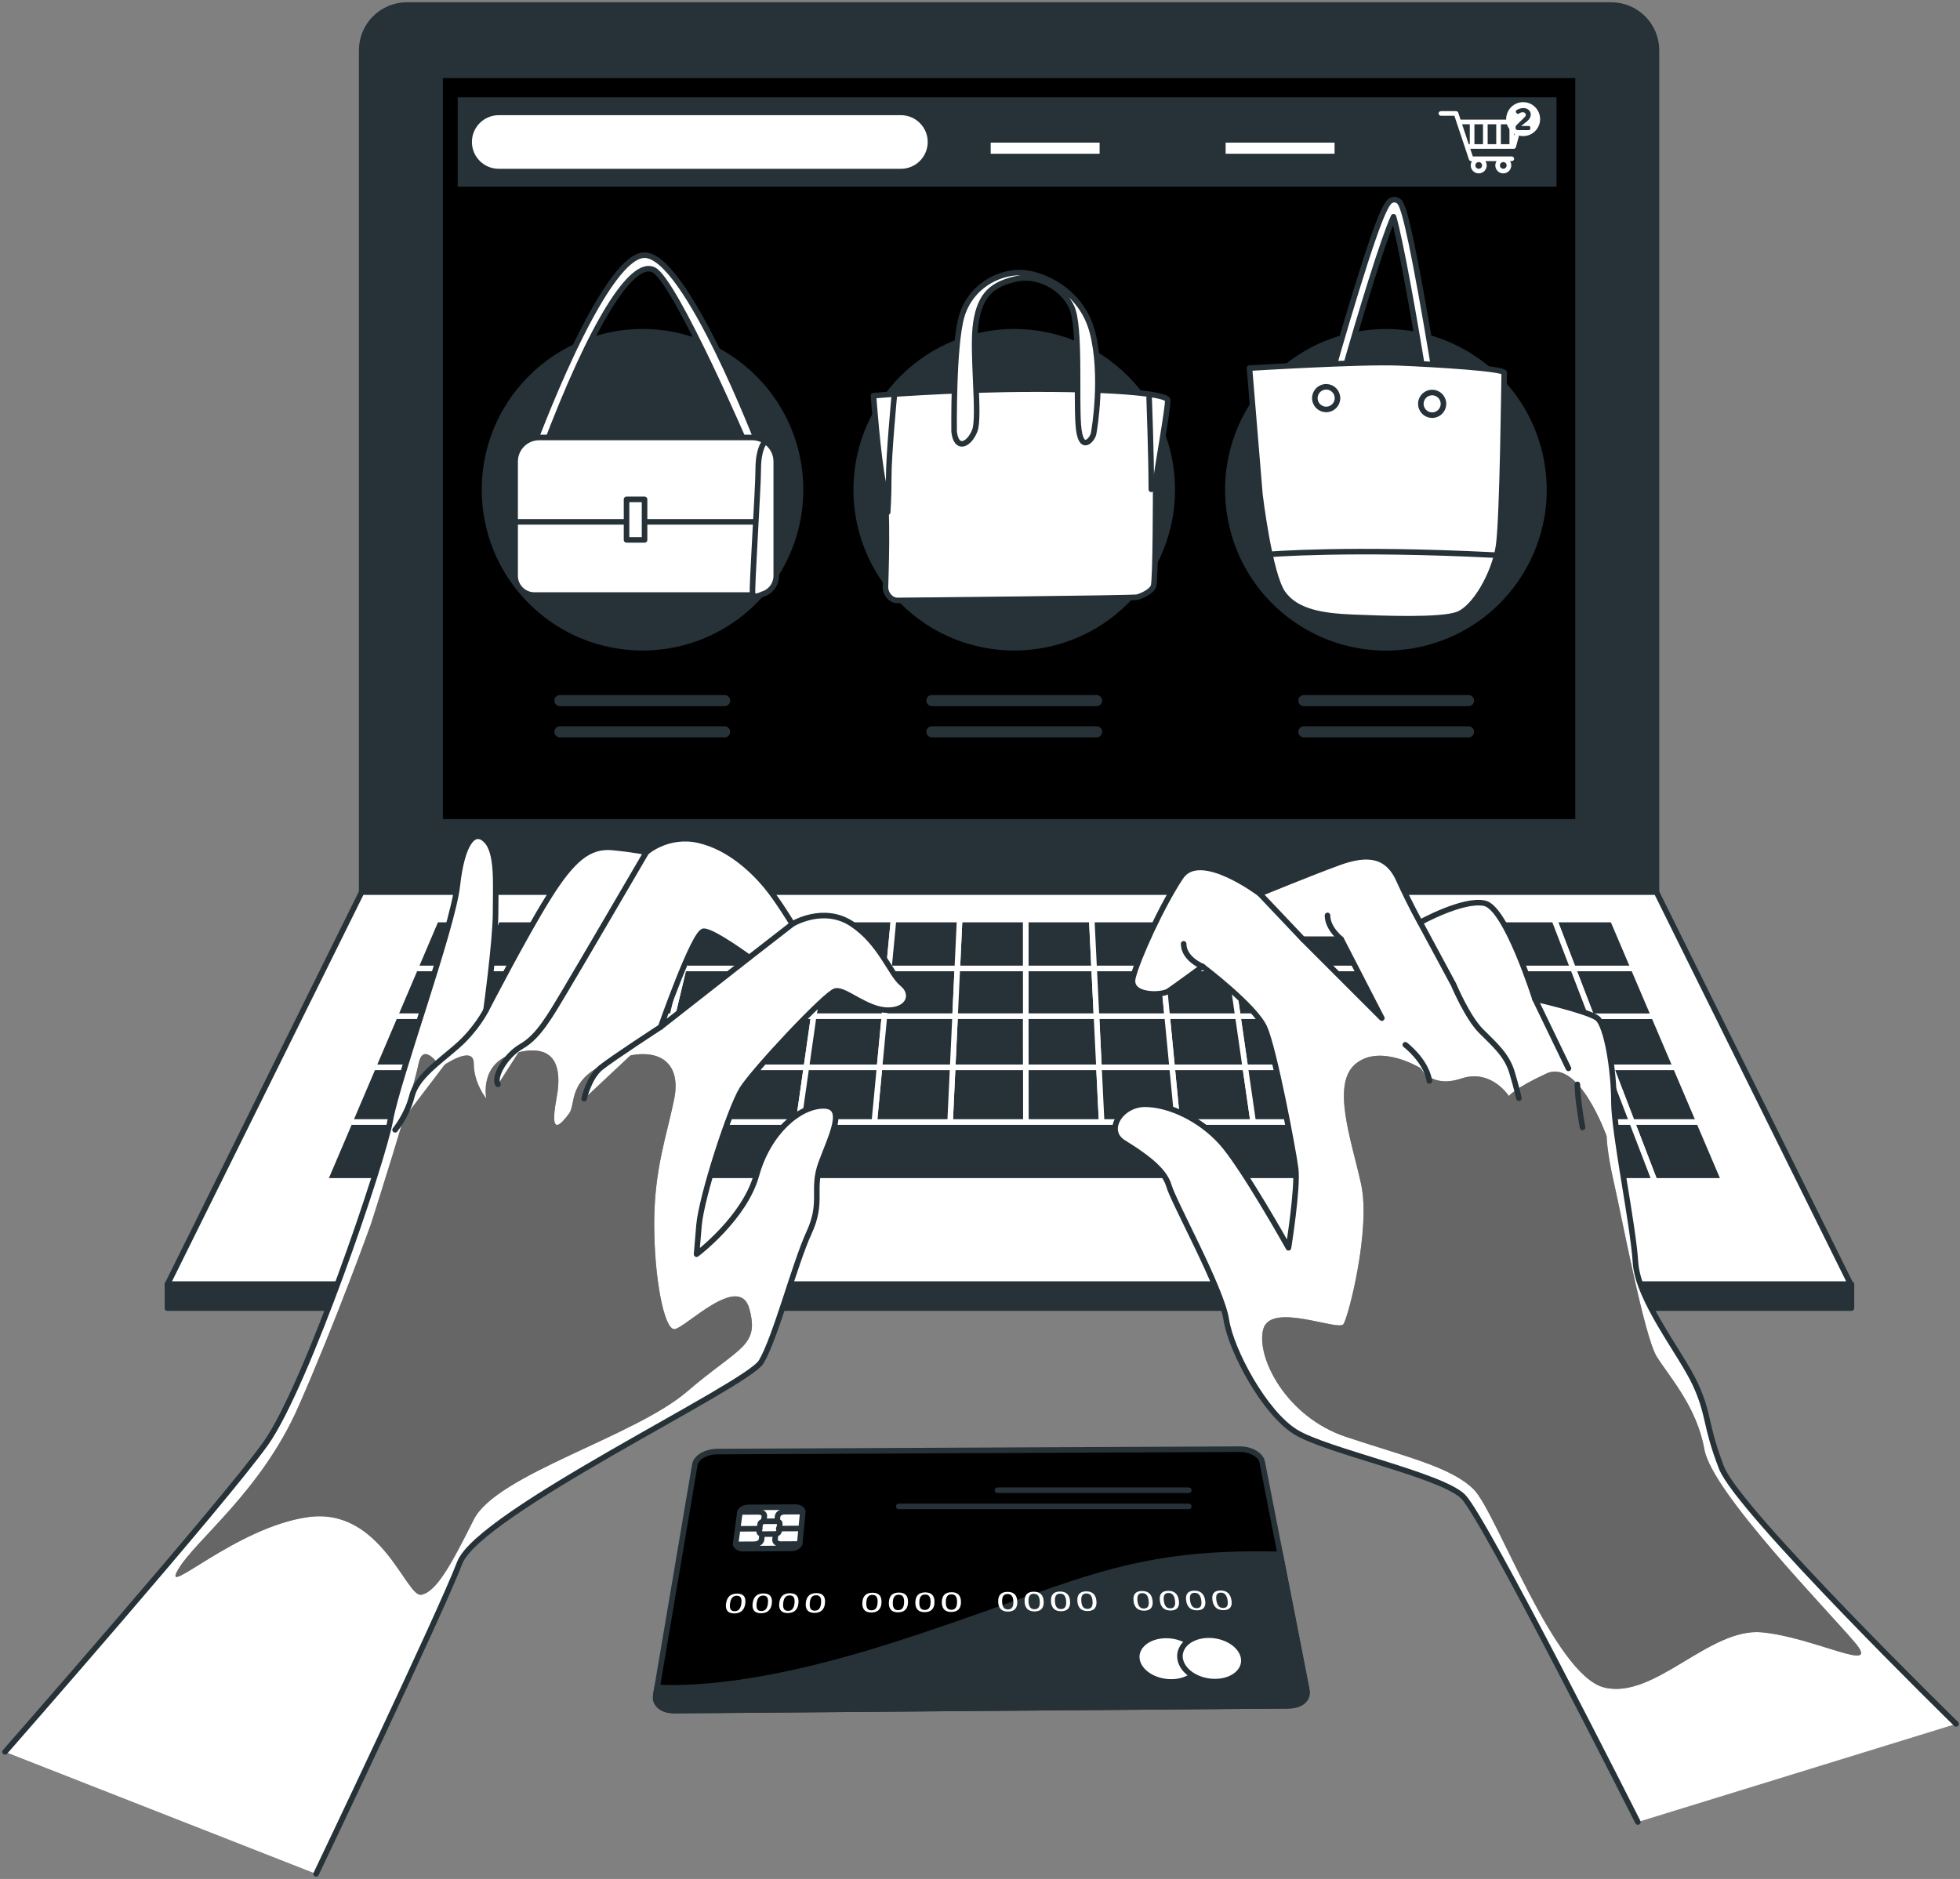 <svg width="388" height="372" viewBox="0 0 388 372" fill="none" xmlns="http://www.w3.org/2000/svg">
<rect x="0" y="0" width="388" height="372" fill="#808080" stroke="none"/>
<path d="M254.706 337.718L133.963 338.671C131.386 338.692 129.561 337.153 129.882 335.252L137.551 289.985C137.793 288.554 139.776 287.396 141.981 287.387L245.427 286.913C247.602 286.903 249.588 288.034 249.864 289.452L258.628 334.264C258.997 336.144 257.242 337.698 254.706 337.718Z" fill="black" stroke="#263238" stroke-width="1.101" stroke-miterlimit="10" stroke-linecap="round" stroke-linejoin="round"/>
<path d="M197.463 295.041H235.332" stroke="#263238" stroke-width="1.101" stroke-miterlimit="10" stroke-linecap="round" stroke-linejoin="round"/>
<path d="M177.914 298.242H235.33" stroke="#263238" stroke-width="1.101" stroke-miterlimit="10" stroke-linecap="round" stroke-linejoin="round"/>
<path d="M176.359 325.912C153.375 333.223 138.661 334.517 130.077 334.086L129.8 335.724C129.521 337.366 131.096 338.693 133.317 338.676L255.337 337.712C257.523 337.694 259.034 336.354 258.717 334.731L253.439 307.742C221.581 306.932 212.38 314.454 176.359 325.912Z" fill="#263238" stroke="#263238" stroke-width="1.101" stroke-miterlimit="10" stroke-linecap="round" stroke-linejoin="round"/>
<path d="M156.622 306.564L147.088 306.619C146.203 306.625 145.552 306.141 145.634 305.541L146.459 299.488C146.537 298.913 147.299 298.444 148.161 298.439L157.454 298.39C158.316 298.386 158.968 298.846 158.913 299.421L158.326 305.468C158.268 306.067 157.505 306.559 156.622 306.564Z" fill="white" stroke="#263238" stroke-width="1.101" stroke-miterlimit="10" stroke-linecap="round" stroke-linejoin="round"/>
<path d="M153.369 303.716L151.009 303.729C150.581 303.731 150.262 303.499 150.298 303.21L150.482 301.716C150.517 301.431 150.889 301.197 151.315 301.195L153.657 301.182C154.082 301.179 154.401 301.409 154.369 301.694L154.204 303.188C154.171 303.477 153.798 303.714 153.369 303.716Z" fill="white" stroke="#263238" stroke-width="1.101" stroke-miterlimit="10" stroke-linecap="round" stroke-linejoin="round"/>
<path d="M146.479 299.344L150.127 299.324C150.839 299.319 151.367 299.702 151.31 300.176L151.187 301.195" stroke="#263238" stroke-width="1.101" stroke-miterlimit="10" stroke-linecap="round" stroke-linejoin="round"/>
<path d="M158.926 299.278L155.326 299.297C154.616 299.302 153.997 299.688 153.943 300.163L153.828 301.182" stroke="#263238" stroke-width="1.101" stroke-miterlimit="10" stroke-linecap="round" stroke-linejoin="round"/>
<path d="M145.604 305.762L149.327 305.74C150.053 305.736 150.688 305.334 150.748 304.843L150.873 303.8" stroke="#263238" stroke-width="1.101" stroke-miterlimit="10" stroke-linecap="round" stroke-linejoin="round"/>
<path d="M158.303 305.69L154.63 305.711C153.906 305.715 153.363 305.32 153.418 304.828L153.535 303.787" stroke="#263238" stroke-width="1.101" stroke-miterlimit="10" stroke-linecap="round" stroke-linejoin="round"/>
<path d="M146.045 302.684L150.364 302.66" stroke="#263238" stroke-width="1.101" stroke-miterlimit="10" stroke-linecap="round" stroke-linejoin="round"/>
<path d="M154.158 302.639L158.473 302.615" stroke="#263238" stroke-width="1.101" stroke-miterlimit="10" stroke-linecap="round" stroke-linejoin="round"/>
<path d="M144.612 319.33C144.395 319.258 144.224 319.162 144.101 319.042C143.976 318.922 143.88 318.776 143.814 318.602C143.748 318.429 143.71 318.251 143.7 318.07C143.689 317.888 143.699 317.69 143.728 317.474C143.908 316.169 144.628 315.516 145.891 315.508C147.151 315.5 147.7 316.144 147.536 317.45C147.509 317.663 147.466 317.861 147.409 318.043C147.352 318.225 147.268 318.403 147.157 318.577C147.044 318.751 146.91 318.899 146.754 319.021C146.597 319.143 146.402 319.241 146.167 319.317C145.931 319.392 145.667 319.431 145.376 319.433C145.082 319.435 144.827 319.4 144.612 319.33ZM145.816 318.942C145.934 318.907 146.035 318.859 146.12 318.803C146.205 318.746 146.281 318.675 146.348 318.591C146.417 318.506 146.473 318.421 146.516 318.335C146.559 318.249 146.598 318.152 146.631 318.044C146.664 317.936 146.689 317.837 146.707 317.747C146.725 317.657 146.74 317.56 146.754 317.455C146.768 317.345 146.778 317.244 146.783 317.15C146.789 317.057 146.789 316.957 146.782 316.849C146.776 316.742 146.763 316.647 146.74 316.562C146.718 316.477 146.684 316.394 146.638 316.314C146.592 316.234 146.535 316.165 146.464 316.111C146.395 316.057 146.307 316.014 146.2 315.983C146.094 315.951 145.971 315.935 145.834 315.936C145.695 315.937 145.569 315.954 145.454 315.988C145.34 316.021 145.24 316.065 145.158 316.119C145.075 316.173 144.999 316.241 144.931 316.323C144.862 316.404 144.807 316.488 144.764 316.573C144.721 316.658 144.682 316.755 144.648 316.863C144.613 316.97 144.586 317.072 144.566 317.164C144.548 317.258 144.531 317.359 144.516 317.469C144.501 317.574 144.492 317.672 144.486 317.762C144.479 317.853 144.479 317.952 144.484 318.06C144.488 318.168 144.501 318.265 144.522 318.349C144.543 318.435 144.577 318.52 144.624 318.604C144.669 318.687 144.726 318.757 144.794 318.812C144.863 318.867 144.952 318.912 145.06 318.946C145.168 318.98 145.292 318.997 145.432 318.996C145.57 318.996 145.7 318.977 145.816 318.942Z" fill="white"/>
<path d="M149.905 319.294C149.687 319.223 149.516 319.127 149.39 319.007C149.263 318.887 149.165 318.741 149.097 318.568C149.029 318.395 148.988 318.217 148.974 318.036C148.96 317.854 148.966 317.656 148.992 317.441C149.151 316.137 149.86 315.484 151.122 315.476C152.381 315.468 152.94 316.112 152.795 317.417C152.772 317.63 152.733 317.828 152.679 318.009C152.625 318.191 152.543 318.369 152.434 318.543C152.325 318.717 152.193 318.866 152.039 318.987C151.885 319.109 151.691 319.207 151.456 319.283C151.222 319.358 150.958 319.397 150.668 319.399C150.377 319.4 150.122 319.366 149.905 319.294ZM151.104 318.907C151.222 318.872 151.321 318.824 151.405 318.768C151.489 318.711 151.564 318.64 151.63 318.556C151.697 318.471 151.751 318.386 151.794 318.3C151.836 318.214 151.875 318.117 151.905 318.009C151.936 317.901 151.959 317.802 151.976 317.713C151.992 317.623 152.006 317.526 152.018 317.421C152.03 317.311 152.039 317.209 152.043 317.116C152.046 317.022 152.045 316.923 152.038 316.816C152.03 316.71 152.013 316.614 151.991 316.529C151.968 316.444 151.933 316.362 151.886 316.281C151.838 316.201 151.78 316.133 151.708 316.079C151.638 316.025 151.55 315.982 151.443 315.95C151.337 315.918 151.214 315.902 151.076 315.903C150.937 315.905 150.812 315.921 150.697 315.955C150.584 315.988 150.485 316.032 150.403 316.086C150.322 316.14 150.247 316.209 150.18 316.29C150.112 316.372 150.057 316.455 150.017 316.54C149.975 316.625 149.937 316.722 149.905 316.83C149.872 316.938 149.847 317.039 149.829 317.131C149.812 317.225 149.796 317.326 149.784 317.437C149.772 317.541 149.763 317.639 149.759 317.73C149.755 317.82 149.756 317.919 149.761 318.027C149.768 318.135 149.782 318.232 149.805 318.317C149.828 318.402 149.862 318.487 149.91 318.571C149.957 318.655 150.016 318.724 150.084 318.779C150.153 318.834 150.242 318.879 150.351 318.913C150.461 318.948 150.584 318.964 150.724 318.963C150.858 318.961 150.987 318.943 151.104 318.907Z" fill="white"/>
<path d="M155.198 319.259C154.98 319.187 154.806 319.091 154.678 318.971C154.551 318.851 154.45 318.705 154.379 318.532C154.307 318.359 154.263 318.182 154.247 318C154.23 317.818 154.233 317.62 154.257 317.405C154.394 316.101 155.094 315.449 156.355 315.44C157.612 315.433 158.181 316.076 158.057 317.38C158.037 317.592 158.002 317.791 157.95 317.972C157.899 318.155 157.821 318.333 157.715 318.507C157.608 318.681 157.479 318.828 157.327 318.95C157.175 319.073 156.982 319.171 156.749 319.246C156.515 319.322 156.253 319.359 155.963 319.361C155.671 319.365 155.415 319.33 155.198 319.259ZM156.389 318.871C156.505 318.836 156.605 318.789 156.688 318.732C156.771 318.675 156.845 318.605 156.91 318.52C156.975 318.435 157.028 318.35 157.068 318.264C157.109 318.178 157.145 318.081 157.175 317.974C157.205 317.866 157.226 317.767 157.241 317.676C157.256 317.587 157.269 317.489 157.279 317.384C157.289 317.274 157.296 317.173 157.298 317.08C157.301 316.987 157.297 316.888 157.287 316.78C157.278 316.673 157.26 316.577 157.236 316.493C157.211 316.409 157.174 316.326 157.127 316.246C157.078 316.164 157.018 316.097 156.946 316.043C156.876 315.989 156.786 315.946 156.678 315.914C156.572 315.882 156.448 315.867 156.312 315.868C156.173 315.869 156.047 315.885 155.934 315.92C155.82 315.953 155.724 315.997 155.643 316.051C155.563 316.105 155.488 316.173 155.422 316.254C155.356 316.336 155.303 316.42 155.262 316.504C155.222 316.589 155.186 316.686 155.155 316.794C155.123 316.902 155.1 317.003 155.084 317.096C155.068 317.189 155.054 317.29 155.043 317.4C155.032 317.504 155.025 317.602 155.022 317.694C155.019 317.784 155.021 317.883 155.029 317.991C155.036 318.099 155.053 318.196 155.077 318.281C155.101 318.367 155.138 318.452 155.186 318.535C155.235 318.619 155.294 318.688 155.365 318.743C155.434 318.798 155.524 318.844 155.633 318.878C155.742 318.912 155.867 318.928 156.007 318.927C156.145 318.925 156.273 318.907 156.389 318.871Z" fill="white"/>
<path d="M160.486 319.224C160.267 319.152 160.092 319.058 159.962 318.937C159.832 318.817 159.73 318.671 159.656 318.498C159.581 318.325 159.535 318.148 159.516 317.967C159.497 317.785 159.497 317.587 159.517 317.372C159.635 316.068 160.323 315.418 161.583 315.409C162.84 315.401 163.418 316.044 163.315 317.347C163.299 317.56 163.266 317.758 163.217 317.94C163.169 318.121 163.093 318.3 162.989 318.474C162.886 318.648 162.758 318.795 162.608 318.918C162.458 319.039 162.268 319.138 162.036 319.213C161.804 319.288 161.542 319.326 161.25 319.328C160.96 319.33 160.705 319.295 160.486 319.224ZM161.671 318.837C161.787 318.802 161.885 318.756 161.967 318.698C162.049 318.641 162.122 318.571 162.186 318.487C162.249 318.402 162.301 318.317 162.341 318.232C162.38 318.146 162.415 318.049 162.442 317.941C162.47 317.833 162.489 317.735 162.504 317.645C162.517 317.555 162.528 317.457 162.537 317.353C162.546 317.243 162.551 317.141 162.552 317.049C162.553 316.955 162.548 316.856 162.537 316.749C162.526 316.642 162.507 316.546 162.481 316.462C162.455 316.377 162.417 316.294 162.367 316.214C162.318 316.133 162.256 316.066 162.184 316.011C162.113 315.957 162.023 315.914 161.916 315.882C161.808 315.85 161.686 315.835 161.548 315.835C161.41 315.835 161.285 315.853 161.171 315.887C161.058 315.92 160.961 315.964 160.882 316.018C160.801 316.072 160.728 316.14 160.665 316.222C160.6 316.303 160.548 316.386 160.509 316.472C160.471 316.556 160.437 316.653 160.407 316.761C160.377 316.869 160.355 316.969 160.341 317.063C160.326 317.155 160.314 317.257 160.306 317.367C160.297 317.472 160.291 317.57 160.289 317.66C160.287 317.75 160.291 317.849 160.3 317.957C160.31 318.065 160.328 318.162 160.353 318.247C160.378 318.332 160.416 318.417 160.466 318.5C160.515 318.584 160.575 318.653 160.647 318.708C160.717 318.763 160.809 318.807 160.918 318.842C161.027 318.876 161.152 318.892 161.291 318.891C161.428 318.89 161.556 318.872 161.671 318.837Z" fill="white"/>
<path d="M171.74 319.149C171.518 319.079 171.34 318.983 171.207 318.863C171.074 318.743 170.966 318.596 170.886 318.424C170.807 318.251 170.754 318.075 170.729 317.894C170.703 317.712 170.697 317.515 170.709 317.3C170.783 315.997 171.449 315.346 172.708 315.338C173.963 315.331 174.561 315.974 174.502 317.275C174.492 317.487 174.467 317.685 174.424 317.867C174.382 318.049 174.311 318.227 174.215 318.4C174.117 318.574 173.994 318.722 173.849 318.844C173.702 318.965 173.516 319.064 173.287 319.139C173.058 319.214 172.798 319.253 172.507 319.255C172.217 319.255 171.961 319.22 171.74 319.149ZM172.909 318.763C173.024 318.726 173.121 318.68 173.201 318.624C173.281 318.566 173.351 318.497 173.412 318.412C173.473 318.327 173.522 318.243 173.558 318.157C173.595 318.071 173.626 317.974 173.651 317.867C173.675 317.759 173.691 317.66 173.702 317.571C173.712 317.481 173.72 317.384 173.726 317.279C173.73 317.169 173.732 317.068 173.731 316.975C173.729 316.881 173.721 316.782 173.706 316.675C173.69 316.569 173.668 316.473 173.641 316.389C173.612 316.304 173.571 316.222 173.519 316.141C173.467 316.061 173.403 315.994 173.329 315.939C173.256 315.885 173.165 315.842 173.056 315.81C172.948 315.778 172.824 315.762 172.687 315.764C172.548 315.765 172.425 315.781 172.311 315.815C172.2 315.848 172.104 315.892 172.027 315.946C171.95 316 171.88 316.069 171.817 316.15C171.754 316.232 171.706 316.314 171.67 316.4C171.634 316.485 171.603 316.581 171.578 316.69C171.552 316.798 171.533 316.898 171.522 316.99C171.511 317.084 171.502 317.185 171.496 317.296C171.491 317.4 171.489 317.498 171.49 317.588C171.491 317.679 171.499 317.778 171.511 317.886C171.524 317.994 171.545 318.09 171.574 318.176C171.602 318.26 171.642 318.345 171.695 318.429C171.746 318.513 171.809 318.582 171.882 318.637C171.955 318.692 172.047 318.736 172.157 318.77C172.269 318.804 172.393 318.821 172.533 318.82C172.669 318.816 172.796 318.798 172.909 318.763Z" fill="white"/>
<path d="M177.018 319.114C176.795 319.043 176.616 318.947 176.48 318.827C176.345 318.707 176.236 318.562 176.153 318.389C176.071 318.217 176.015 318.04 175.987 317.858C175.958 317.677 175.95 317.479 175.958 317.264C176.012 315.963 176.667 315.312 177.924 315.304C179.179 315.295 179.788 315.938 179.749 317.24C179.743 317.453 179.719 317.65 179.681 317.832C179.641 318.013 179.574 318.191 179.479 318.365C179.385 318.539 179.265 318.686 179.121 318.807C178.977 318.929 178.792 319.027 178.564 319.103C178.336 319.177 178.077 319.216 177.787 319.218C177.496 319.219 177.239 319.185 177.018 319.114ZM178.181 318.728C178.294 318.692 178.39 318.647 178.469 318.589C178.549 318.532 178.617 318.463 178.678 318.378C178.737 318.293 178.784 318.208 178.82 318.122C178.855 318.036 178.885 317.94 178.907 317.833C178.929 317.725 178.944 317.626 178.954 317.536C178.963 317.446 178.969 317.349 178.973 317.245C178.976 317.134 178.976 317.033 178.973 316.941C178.969 316.848 178.959 316.748 178.943 316.641C178.926 316.534 178.903 316.438 178.874 316.355C178.844 316.27 178.802 316.187 178.748 316.107C178.694 316.026 178.63 315.959 178.554 315.905C178.48 315.851 178.389 315.808 178.28 315.777C178.171 315.745 178.048 315.729 177.91 315.73C177.772 315.731 177.648 315.748 177.537 315.782C177.425 315.815 177.331 315.859 177.254 315.913C177.176 315.967 177.107 316.035 177.046 316.117C176.986 316.198 176.939 316.281 176.903 316.366C176.869 316.451 176.839 316.547 176.815 316.655C176.791 316.763 176.773 316.864 176.763 316.957C176.754 317.05 176.747 317.151 176.742 317.261C176.738 317.366 176.738 317.464 176.74 317.554C176.742 317.644 176.751 317.743 176.767 317.851C176.782 317.959 176.804 318.055 176.834 318.141C176.864 318.226 176.905 318.311 176.958 318.394C177.012 318.478 177.076 318.547 177.149 318.601C177.222 318.657 177.315 318.702 177.426 318.736C177.537 318.77 177.662 318.786 177.802 318.785C177.941 318.781 178.067 318.762 178.181 318.728Z" fill="white"/>
<path d="M182.29 319.079C182.067 319.008 181.886 318.912 181.75 318.792C181.613 318.672 181.501 318.527 181.416 318.354C181.33 318.182 181.273 318.005 181.242 317.823C181.211 317.642 181.199 317.444 181.204 317.229C181.237 315.929 181.882 315.278 183.139 315.27C184.393 315.261 185.012 315.904 184.993 317.205C184.99 317.418 184.97 317.615 184.934 317.797C184.897 317.978 184.833 318.156 184.742 318.33C184.649 318.504 184.532 318.651 184.391 318.772C184.249 318.895 184.065 318.993 183.838 319.068C183.612 319.142 183.353 319.181 183.062 319.183C182.769 319.184 182.513 319.15 182.29 319.079ZM183.447 318.692C183.56 318.657 183.655 318.61 183.734 318.553C183.811 318.497 183.88 318.425 183.938 318.342C183.996 318.258 184.041 318.172 184.076 318.086C184.11 318 184.138 317.903 184.158 317.797C184.179 317.689 184.192 317.591 184.201 317.5C184.209 317.41 184.213 317.313 184.215 317.208C184.217 317.098 184.215 316.997 184.211 316.904C184.206 316.812 184.195 316.712 184.177 316.605C184.158 316.498 184.134 316.402 184.103 316.319C184.072 316.234 184.029 316.151 183.974 316.071C183.919 315.99 183.854 315.923 183.778 315.869C183.703 315.815 183.611 315.772 183.502 315.74C183.393 315.708 183.269 315.693 183.132 315.694C182.994 315.695 182.87 315.712 182.76 315.745C182.648 315.778 182.556 315.822 182.48 315.876C182.404 315.93 182.336 315.997 182.276 316.078C182.217 316.16 182.17 316.243 182.136 316.327C182.103 316.412 182.074 316.509 182.052 316.617C182.03 316.725 182.014 316.825 182.006 316.919C181.998 317.011 181.992 317.113 181.99 317.223C181.987 317.327 181.989 317.425 181.993 317.516C181.997 317.606 182.007 317.705 182.023 317.813C182.039 317.921 182.063 318.017 182.094 318.103C182.125 318.188 182.168 318.272 182.223 318.356C182.277 318.44 182.342 318.509 182.417 318.563C182.491 318.618 182.584 318.662 182.696 318.697C182.807 318.732 182.932 318.748 183.071 318.747C183.208 318.746 183.333 318.728 183.447 318.692Z" fill="white"/>
<path d="M187.56 319.043C187.335 318.973 187.154 318.877 187.015 318.758C186.876 318.638 186.763 318.493 186.675 318.32C186.586 318.148 186.526 317.971 186.493 317.79C186.459 317.609 186.443 317.411 186.446 317.196C186.459 315.896 187.092 315.246 188.349 315.237C189.601 315.229 190.23 315.871 190.232 317.171C190.232 317.384 190.215 317.581 190.181 317.762C190.147 317.944 190.087 318.122 189.997 318.294C189.907 318.468 189.793 318.616 189.653 318.737C189.513 318.858 189.331 318.957 189.105 319.032C188.881 319.107 188.623 319.146 188.332 319.147C188.041 319.149 187.784 319.115 187.56 319.043ZM188.71 318.658C188.822 318.623 188.917 318.576 188.995 318.519C189.072 318.463 189.138 318.392 189.196 318.308C189.253 318.224 189.298 318.138 189.33 318.053C189.363 317.967 189.389 317.87 189.408 317.764C189.427 317.656 189.439 317.558 189.446 317.467C189.452 317.377 189.454 317.28 189.455 317.177C189.455 317.066 189.452 316.965 189.447 316.873C189.44 316.78 189.427 316.68 189.407 316.573C189.387 316.466 189.361 316.37 189.329 316.287C189.297 316.202 189.253 316.12 189.196 316.039C189.139 315.959 189.073 315.891 188.996 315.837C188.92 315.783 188.828 315.74 188.718 315.708C188.607 315.677 188.484 315.661 188.346 315.662C188.209 315.663 188.085 315.68 187.975 315.713C187.865 315.746 187.773 315.79 187.697 315.844C187.622 315.898 187.555 315.965 187.496 316.047C187.438 316.128 187.393 316.211 187.361 316.296C187.329 316.38 187.303 316.477 187.283 316.584C187.262 316.692 187.247 316.792 187.241 316.885C187.234 316.977 187.23 317.079 187.23 317.189C187.229 317.293 187.231 317.39 187.237 317.482C187.243 317.572 187.255 317.671 187.273 317.778C187.29 317.886 187.316 317.982 187.348 318.066C187.379 318.152 187.424 318.236 187.481 318.32C187.537 318.403 187.602 318.472 187.677 318.527C187.752 318.582 187.845 318.626 187.958 318.66C188.069 318.694 188.196 318.711 188.334 318.71C188.472 318.712 188.598 318.693 188.71 318.658Z" fill="white"/>
<path d="M198.773 318.968C198.546 318.898 198.361 318.802 198.219 318.682C198.077 318.563 197.958 318.416 197.864 318.244C197.771 318.073 197.703 317.896 197.665 317.715C197.625 317.534 197.603 317.336 197.599 317.122C197.568 315.823 198.18 315.173 199.435 315.165C200.686 315.157 201.334 315.798 201.38 317.098C201.387 317.311 201.376 317.507 201.349 317.688C201.32 317.87 201.265 318.047 201.183 318.22C201.099 318.393 200.989 318.541 200.853 318.663C200.717 318.784 200.538 318.882 200.316 318.958C200.093 319.033 199.838 319.072 199.547 319.073C199.256 319.074 198.999 319.04 198.773 318.968ZM199.909 318.584C200.021 318.548 200.113 318.502 200.188 318.445C200.263 318.389 200.328 318.318 200.382 318.233C200.436 318.15 200.478 318.064 200.507 317.979C200.537 317.893 200.56 317.797 200.576 317.689C200.591 317.581 200.6 317.483 200.603 317.393C200.607 317.304 200.607 317.207 200.603 317.102C200.599 316.992 200.593 316.892 200.583 316.799C200.573 316.707 200.558 316.608 200.534 316.5C200.511 316.393 200.481 316.298 200.446 316.214C200.41 316.129 200.363 316.047 200.305 315.967C200.246 315.886 200.177 315.819 200.1 315.765C200.023 315.711 199.928 315.668 199.817 315.638C199.706 315.606 199.582 315.59 199.445 315.591C199.307 315.592 199.185 315.609 199.076 315.643C198.967 315.676 198.875 315.719 198.803 315.773C198.729 315.827 198.664 315.895 198.609 315.976C198.554 316.057 198.511 316.14 198.482 316.225C198.453 316.309 198.43 316.405 198.413 316.513C198.395 316.621 198.384 316.721 198.381 316.814C198.377 316.906 198.376 317.008 198.38 317.118C198.382 317.222 198.388 317.319 198.396 317.41C198.404 317.5 198.42 317.599 198.441 317.706C198.463 317.813 198.492 317.91 198.526 317.994C198.561 318.079 198.608 318.164 198.667 318.248C198.725 318.331 198.794 318.4 198.871 318.455C198.947 318.51 199.043 318.554 199.156 318.588C199.268 318.622 199.395 318.639 199.534 318.638C199.673 318.637 199.798 318.619 199.909 318.584Z" fill="white"/>
<path d="M204.032 318.934C203.804 318.864 203.618 318.768 203.473 318.649C203.328 318.529 203.208 318.384 203.112 318.212C203.016 318.04 202.947 317.864 202.905 317.682C202.862 317.502 202.837 317.304 202.829 317.09C202.778 315.791 203.38 315.141 204.633 315.134C205.883 315.126 206.542 315.767 206.607 317.065C206.618 317.278 206.61 317.474 206.585 317.656C206.56 317.837 206.508 318.015 206.427 318.188C206.346 318.361 206.239 318.508 206.105 318.63C205.971 318.752 205.794 318.85 205.573 318.924C205.351 318.999 205.097 319.038 204.807 319.04C204.516 319.04 204.258 319.005 204.032 318.934ZM205.161 318.549C205.271 318.514 205.363 318.467 205.438 318.41C205.512 318.354 205.575 318.283 205.628 318.199C205.681 318.115 205.72 318.03 205.749 317.944C205.777 317.858 205.799 317.763 205.813 317.655C205.826 317.547 205.834 317.449 205.836 317.359C205.838 317.27 205.836 317.173 205.831 317.069C205.826 316.959 205.818 316.858 205.807 316.766C205.796 316.673 205.779 316.574 205.753 316.466C205.728 316.359 205.697 316.265 205.661 316.181C205.624 316.096 205.576 316.014 205.516 315.933C205.457 315.853 205.386 315.786 205.308 315.732C205.23 315.678 205.135 315.635 205.024 315.604C204.913 315.572 204.788 315.557 204.652 315.558C204.515 315.559 204.392 315.575 204.283 315.608C204.175 315.641 204.085 315.685 204.012 315.739C203.939 315.793 203.875 315.862 203.821 315.942C203.767 316.024 203.726 316.106 203.698 316.191C203.671 316.276 203.649 316.372 203.634 316.479C203.619 316.587 203.609 316.688 203.607 316.78C203.604 316.873 203.606 316.974 203.61 317.083C203.614 317.188 203.621 317.285 203.632 317.375C203.642 317.465 203.658 317.564 203.682 317.671C203.705 317.778 203.734 317.875 203.771 317.96C203.807 318.044 203.856 318.129 203.916 318.213C203.976 318.297 204.045 318.365 204.122 318.42C204.2 318.475 204.296 318.519 204.41 318.553C204.523 318.587 204.649 318.604 204.787 318.603C204.926 318.603 205.051 318.584 205.161 318.549Z" fill="white"/>
<path d="M209.286 318.899C209.057 318.829 208.869 318.733 208.723 318.614C208.576 318.494 208.453 318.348 208.355 318.177C208.256 318.005 208.186 317.829 208.139 317.648C208.094 317.467 208.065 317.27 208.054 317.055C207.984 315.757 208.574 315.108 209.827 315.099C211.075 315.092 211.744 315.733 211.829 317.03C211.843 317.243 211.839 317.439 211.817 317.62C211.795 317.802 211.745 317.979 211.667 318.152C211.589 318.325 211.484 318.473 211.352 318.594C211.221 318.715 211.046 318.813 210.824 318.888C210.605 318.963 210.35 319.001 210.061 319.003C209.773 319.005 209.514 318.971 209.286 318.899ZM210.408 318.515C210.518 318.478 210.608 318.433 210.683 318.376C210.756 318.32 210.819 318.249 210.869 318.166C210.921 318.082 210.96 317.997 210.987 317.911C211.014 317.825 211.034 317.729 211.047 317.621C211.059 317.515 211.064 317.416 211.066 317.326C211.066 317.237 211.063 317.14 211.057 317.036C211.049 316.925 211.04 316.825 211.028 316.733C211.016 316.64 210.996 316.541 210.97 316.434C210.943 316.327 210.91 316.233 210.873 316.149C210.835 316.064 210.786 315.983 210.724 315.902C210.662 315.822 210.593 315.755 210.513 315.701C210.433 315.647 210.339 315.604 210.226 315.572C210.115 315.54 209.991 315.525 209.853 315.526C209.716 315.527 209.594 315.543 209.485 315.576C209.377 315.609 209.288 315.653 209.216 315.707C209.145 315.761 209.082 315.83 209.029 315.91C208.976 315.99 208.937 316.074 208.91 316.159C208.885 316.244 208.864 316.34 208.851 316.447C208.836 316.555 208.829 316.656 208.828 316.748C208.828 316.841 208.829 316.942 208.836 317.051C208.842 317.156 208.851 317.253 208.863 317.343C208.874 317.433 208.893 317.532 208.917 317.639C208.942 317.746 208.973 317.843 209.01 317.928C209.048 318.012 209.097 318.097 209.159 318.18C209.221 318.264 209.29 318.333 209.368 318.387C209.447 318.442 209.543 318.486 209.657 318.52C209.771 318.554 209.897 318.571 210.036 318.57C210.175 318.568 210.298 318.55 210.408 318.515Z" fill="white"/>
<path d="M214.537 318.864C214.308 318.793 214.117 318.697 213.97 318.578C213.821 318.459 213.697 318.313 213.595 318.141C213.494 317.969 213.42 317.793 213.372 317.613C213.323 317.432 213.292 317.235 213.277 317.021C213.185 315.724 213.767 315.074 215.018 315.066C216.266 315.059 216.943 315.698 217.049 316.996C217.067 317.208 217.065 317.404 217.046 317.586C217.027 317.767 216.98 317.944 216.905 318.117C216.829 318.29 216.726 318.437 216.596 318.559C216.466 318.68 216.293 318.778 216.074 318.853C215.856 318.928 215.602 318.966 215.313 318.967C215.025 318.969 214.765 318.935 214.537 318.864ZM215.652 318.479C215.763 318.443 215.852 318.398 215.926 318.34C215.997 318.284 216.059 318.214 216.108 318.13C216.159 318.046 216.197 317.962 216.222 317.876C216.247 317.79 216.267 317.694 216.276 317.586C216.286 317.478 216.29 317.38 216.29 317.291C216.289 317.202 216.285 317.105 216.276 317C216.267 316.89 216.256 316.79 216.243 316.697C216.228 316.605 216.209 316.505 216.18 316.399C216.152 316.292 216.118 316.197 216.08 316.112C216.04 316.029 215.989 315.946 215.927 315.866C215.865 315.785 215.793 315.718 215.712 315.664C215.632 315.61 215.536 315.567 215.423 315.535C215.312 315.503 215.187 315.488 215.05 315.489C214.912 315.49 214.791 315.507 214.683 315.54C214.576 315.573 214.487 315.617 214.417 315.671C214.346 315.725 214.285 315.792 214.233 315.874C214.181 315.955 214.143 316.038 214.118 316.122C214.093 316.207 214.074 316.303 214.062 316.411C214.05 316.518 214.043 316.618 214.045 316.711C214.046 316.803 214.049 316.904 214.058 317.013C214.065 317.118 214.075 317.215 214.089 317.305C214.101 317.396 214.122 317.495 214.147 317.602C214.173 317.708 214.206 317.804 214.245 317.89C214.284 317.975 214.334 318.06 214.397 318.142C214.46 318.226 214.53 318.294 214.61 318.349C214.689 318.404 214.787 318.448 214.9 318.483C215.015 318.517 215.141 318.533 215.28 318.532C215.419 318.532 215.543 318.515 215.652 318.479Z" fill="white"/>
<path d="M225.713 318.79C225.482 318.72 225.289 318.624 225.138 318.505C224.986 318.386 224.856 318.241 224.749 318.068C224.642 317.896 224.562 317.72 224.508 317.539C224.454 317.358 224.417 317.161 224.395 316.948C224.26 315.651 224.819 315.003 226.069 314.995C227.315 314.987 228.014 315.627 228.162 316.923C228.186 317.135 228.192 317.332 228.179 317.513C228.165 317.693 228.125 317.871 228.055 318.043C227.985 318.216 227.888 318.363 227.762 318.484C227.637 318.605 227.466 318.703 227.25 318.778C227.034 318.853 226.782 318.891 226.494 318.893C226.204 318.895 225.944 318.861 225.713 318.79ZM226.814 318.406C226.922 318.371 227.011 318.324 227.082 318.268C227.151 318.212 227.211 318.141 227.257 318.058C227.304 317.974 227.34 317.889 227.362 317.803C227.385 317.717 227.4 317.622 227.407 317.515C227.413 317.408 227.414 317.309 227.411 317.22C227.407 317.13 227.399 317.034 227.388 316.93C227.375 316.82 227.362 316.72 227.345 316.627C227.327 316.535 227.304 316.435 227.272 316.329C227.24 316.222 227.203 316.127 227.162 316.043C227.12 315.96 227.067 315.877 227.002 315.797C226.938 315.716 226.864 315.649 226.781 315.595C226.7 315.541 226.602 315.498 226.489 315.467C226.377 315.435 226.251 315.42 226.115 315.421C225.978 315.422 225.857 315.439 225.75 315.472C225.645 315.505 225.558 315.549 225.488 315.602C225.419 315.656 225.36 315.723 225.312 315.804C225.263 315.886 225.227 315.969 225.205 316.052C225.183 316.137 225.168 316.233 225.16 316.341C225.151 316.449 225.149 316.549 225.152 316.641C225.157 316.734 225.163 316.835 225.175 316.944C225.186 317.049 225.2 317.146 225.215 317.236C225.23 317.326 225.254 317.424 225.283 317.532C225.314 317.639 225.349 317.735 225.391 317.821C225.433 317.906 225.487 317.989 225.552 318.073C225.617 318.157 225.69 318.225 225.771 318.28C225.853 318.335 225.951 318.379 226.066 318.413C226.181 318.448 226.309 318.464 226.446 318.463C226.584 318.459 226.706 318.441 226.814 318.406Z" fill="white"/>
<path d="M230.952 318.755C230.72 318.684 230.526 318.588 230.373 318.469C230.219 318.351 230.088 318.205 229.978 318.032C229.868 317.86 229.786 317.685 229.729 317.505C229.672 317.324 229.631 317.127 229.605 316.913C229.451 315.618 230 314.969 231.249 314.962C232.494 314.954 233.201 315.594 233.37 316.889C233.397 317.101 233.406 317.298 233.396 317.478C233.385 317.659 233.348 317.836 233.282 318.009C233.215 318.182 233.12 318.329 232.995 318.45C232.872 318.571 232.703 318.669 232.489 318.744C232.274 318.819 232.023 318.856 231.734 318.858C231.445 318.86 231.185 318.826 230.952 318.755ZM232.047 318.37C232.155 318.335 232.242 318.289 232.313 318.233C232.382 318.177 232.439 318.106 232.484 318.022C232.531 317.939 232.564 317.854 232.586 317.769C232.608 317.683 232.621 317.587 232.626 317.48C232.631 317.374 232.631 317.275 232.626 317.185C232.621 317.096 232.612 316.999 232.599 316.896C232.585 316.787 232.569 316.685 232.55 316.593C232.532 316.5 232.506 316.401 232.473 316.294C232.44 316.189 232.402 316.093 232.359 316.009C232.316 315.925 232.261 315.843 232.195 315.762C232.129 315.682 232.054 315.615 231.971 315.561C231.889 315.507 231.79 315.465 231.677 315.433C231.565 315.401 231.438 315.386 231.303 315.387C231.166 315.388 231.045 315.404 230.939 315.437C230.833 315.471 230.748 315.513 230.679 315.567C230.611 315.621 230.554 315.689 230.506 315.77C230.459 315.85 230.425 315.934 230.404 316.018C230.383 316.103 230.37 316.199 230.363 316.305C230.355 316.413 230.354 316.514 230.36 316.605C230.365 316.697 230.374 316.799 230.387 316.908C230.4 317.011 230.415 317.109 230.433 317.199C230.449 317.289 230.474 317.387 230.505 317.494C230.537 317.602 230.575 317.697 230.616 317.781C230.659 317.866 230.714 317.951 230.782 318.033C230.848 318.117 230.923 318.185 231.004 318.24C231.086 318.295 231.186 318.34 231.301 318.374C231.417 318.408 231.544 318.424 231.683 318.423C231.817 318.424 231.94 318.406 232.047 318.37Z" fill="white"/>
<path d="M236.186 318.719C235.952 318.649 235.757 318.554 235.602 318.434C235.447 318.315 235.312 318.17 235.2 317.998C235.089 317.826 235.002 317.651 234.943 317.471C234.884 317.29 234.84 317.094 234.811 316.88C234.637 315.585 235.175 314.937 236.422 314.93C237.667 314.922 238.384 315.561 238.572 316.856C238.603 317.067 238.615 317.264 238.608 317.445C238.601 317.626 238.566 317.802 238.501 317.975C238.437 318.148 238.343 318.295 238.222 318.415C238.1 318.537 237.934 318.635 237.72 318.71C237.507 318.784 237.256 318.822 236.968 318.824C236.679 318.825 236.418 318.791 236.186 318.719ZM237.274 318.336C237.381 318.301 237.468 318.255 237.537 318.199C237.605 318.142 237.662 318.072 237.706 317.988C237.751 317.904 237.783 317.82 237.802 317.735C237.822 317.649 237.834 317.553 237.839 317.446C237.842 317.339 237.84 317.24 237.833 317.152C237.827 317.063 237.816 316.966 237.801 316.863C237.785 316.754 237.768 316.652 237.749 316.56C237.729 316.467 237.701 316.368 237.667 316.262C237.632 316.156 237.592 316.061 237.548 315.977C237.504 315.893 237.448 315.811 237.38 315.73C237.312 315.65 237.237 315.583 237.153 315.529C237.069 315.476 236.971 315.433 236.856 315.401C236.743 315.369 236.617 315.354 236.481 315.355C236.343 315.356 236.223 315.373 236.119 315.406C236.014 315.439 235.928 315.482 235.861 315.536C235.794 315.589 235.737 315.657 235.691 315.737C235.645 315.817 235.612 315.901 235.593 315.985C235.573 316.07 235.561 316.165 235.557 316.272C235.551 316.38 235.551 316.479 235.558 316.572C235.565 316.664 235.576 316.766 235.591 316.875C235.605 316.978 235.622 317.076 235.641 317.165C235.659 317.256 235.685 317.354 235.719 317.461C235.753 317.567 235.791 317.663 235.835 317.748C235.88 317.833 235.936 317.918 236.004 318C236.072 318.084 236.147 318.152 236.23 318.206C236.312 318.261 236.413 318.305 236.528 318.34C236.645 318.374 236.772 318.39 236.91 318.389C237.045 318.389 237.167 318.371 237.274 318.336Z" fill="white"/>
<path d="M241.422 318.685C241.187 318.615 240.991 318.52 240.834 318.4C240.676 318.281 240.54 318.136 240.426 317.964C240.312 317.792 240.224 317.617 240.161 317.436C240.098 317.256 240.052 317.06 240.02 316.846C239.825 315.552 240.353 314.904 241.6 314.896C242.845 314.888 243.571 315.527 243.78 316.822C243.814 317.033 243.829 317.229 243.824 317.41C243.82 317.591 243.786 317.767 243.726 317.94C243.664 318.113 243.574 318.259 243.454 318.38C243.334 318.501 243.169 318.599 242.957 318.674C242.746 318.749 242.496 318.787 242.207 318.789C241.916 318.791 241.655 318.756 241.422 318.685ZM242.503 318.301C242.61 318.266 242.696 318.219 242.764 318.163C242.832 318.107 242.888 318.037 242.931 317.953C242.974 317.869 243.005 317.784 243.023 317.7C243.042 317.614 243.053 317.518 243.055 317.411C243.057 317.304 243.053 317.206 243.045 317.116C243.038 317.027 243.024 316.93 243.008 316.826C242.99 316.717 242.972 316.616 242.951 316.523C242.93 316.431 242.901 316.332 242.864 316.225C242.827 316.119 242.785 316.023 242.74 315.94C242.695 315.856 242.637 315.773 242.568 315.694C242.5 315.614 242.423 315.546 242.338 315.492C242.255 315.44 242.155 315.397 242.041 315.365C241.927 315.333 241.801 315.317 241.665 315.318C241.529 315.32 241.409 315.336 241.304 315.369C241.201 315.402 241.115 315.445 241.049 315.499C240.982 315.553 240.926 315.62 240.881 315.702C240.837 315.782 240.805 315.866 240.786 315.95C240.768 316.034 240.758 316.13 240.755 316.237C240.751 316.344 240.752 316.444 240.76 316.537C240.769 316.629 240.78 316.73 240.797 316.839C240.813 316.943 240.832 317.041 240.851 317.13C240.871 317.22 240.899 317.319 240.934 317.425C240.969 317.532 241.01 317.628 241.055 317.713C241.1 317.798 241.159 317.882 241.227 317.965C241.296 318.049 241.372 318.117 241.456 318.171C241.539 318.226 241.64 318.27 241.756 318.304C241.872 318.338 242 318.355 242.138 318.354C242.275 318.355 242.398 318.336 242.503 318.301Z" fill="white"/>
<path d="M237.644 328.291C237.998 330.852 235.432 332.976 231.907 333.003C228.38 333.029 225.305 330.945 225.043 328.382C224.785 325.857 227.366 323.816 230.8 323.793C234.233 323.769 237.294 325.768 237.644 328.291Z" fill="white" stroke="#263238" stroke-width="1.101" stroke-miterlimit="10" stroke-linecap="round" stroke-linejoin="round"/>
<path d="M246.19 328.229C246.608 330.788 244.097 332.911 240.576 332.938C237.053 332.964 233.929 330.881 233.605 328.321C233.286 325.797 235.812 323.758 239.243 323.735C242.672 323.711 245.78 325.707 246.19 328.229Z" fill="white" stroke="#263238" stroke-width="1.101" stroke-miterlimit="10" stroke-linecap="round" stroke-linejoin="round"/>
<path d="M327.912 176.623H71.598V9.96C71.598 5.012 75.61 1 80.558 1H318.951C323.9 1 327.912 5.011 327.912 9.96V176.623Z" fill="#263238" stroke="#263238" stroke-width="1.101" stroke-miterlimit="10" stroke-linecap="round" stroke-linejoin="round"/>
<path d="M366.361 254.26H33.152L71.599 176.623H327.913L366.361 254.26Z" fill="white" stroke="#263238" stroke-width="1.101" stroke-miterlimit="10" stroke-linecap="round" stroke-linejoin="round"/>
<path d="M312.387 14.906H87.123V162.717H312.387V14.906Z" fill="black" stroke="#263238" stroke-width="1.101" stroke-miterlimit="10" stroke-linecap="round" stroke-linejoin="round"/>
<path d="M149.704 119.471C162.136 107.039 162.136 86.883 149.704 74.451C137.272 62.019 117.116 62.019 104.684 74.451C92.252 86.883 92.252 107.039 104.684 119.471C117.116 131.903 137.272 131.903 149.704 119.471Z" fill="#263238"/>
<path d="M223.288 119.472C235.72 107.04 235.72 86.884 223.288 74.452C210.856 62.02 190.7 62.02 178.268 74.452C165.836 86.884 165.836 107.04 178.268 119.472C190.7 131.904 210.856 131.904 223.288 119.472Z" fill="#263238"/>
<path d="M281.577 127.979C298.699 123.99 309.346 106.875 305.357 89.752C301.367 72.63 284.253 61.983 267.13 65.972C250.008 69.962 239.361 87.076 243.35 104.199C247.339 121.321 264.454 131.968 281.577 127.979Z" fill="#263238"/>
<path d="M105.312 88.84C105.312 88.84 119.35 50.515 127.595 50.515C135.839 50.515 150.322 88.394 150.322 88.394L147.87 88.617C147.87 88.617 133.61 55.417 129.377 53.411C125.143 51.406 117.345 63.438 107.763 88.84H105.312Z" fill="white" stroke="#263238" stroke-width="1.101" stroke-miterlimit="10" stroke-linecap="round" stroke-linejoin="round"/>
<path d="M149.857 117.807H105.782C103.678 117.807 101.973 116.101 101.973 113.997V91.374C101.973 88.745 104.105 86.612 106.735 86.612H148.905C151.535 86.612 153.667 88.745 153.667 91.374V113.997C153.666 116.101 151.96 117.807 149.857 117.807Z" fill="white" stroke="#263238" stroke-width="1.101" stroke-miterlimit="10" stroke-linecap="round" stroke-linejoin="round"/>
<path d="M102.418 103.323H149.211" stroke="#263238" stroke-width="1.101" stroke-miterlimit="10" stroke-linecap="round" stroke-linejoin="round"/>
<path d="M151.217 87.726C151.217 87.726 150.102 89.063 150.102 92.85C150.102 96.638 148.765 116.692 148.988 117.584C149.21 118.475 150.547 117.807 150.547 117.807" fill="white"/>
<path d="M151.217 87.726C151.217 87.726 150.102 89.063 150.102 92.85C150.102 96.638 148.765 116.692 148.988 117.584C149.21 118.475 150.547 117.807 150.547 117.807" stroke="#263238" stroke-width="1.101" stroke-miterlimit="10" stroke-linecap="round" stroke-linejoin="round"/>
<path d="M127.596 98.867H124.031V106.889H127.596V98.867Z" fill="white" stroke="#263238" stroke-width="1.101" stroke-miterlimit="10" stroke-linecap="round" stroke-linejoin="round"/>
<path d="M172.914 78.333C172.914 78.333 187.795 77.039 205.266 77.039C222.736 77.039 230.931 78.117 231.147 79.195C231.363 80.273 228.775 94.292 228.775 95.586C228.775 96.88 228.775 114.997 228.343 116.075C227.912 117.154 225.971 118.016 225.108 118.232C224.245 118.448 178.953 118.878 177.659 118.878C176.365 118.878 175.286 117.584 175.286 116.29C175.286 114.996 175.933 100.761 174.855 95.585C173.776 90.411 172.914 78.333 172.914 78.333Z" fill="white" stroke="#263238" stroke-width="1.101" stroke-miterlimit="10" stroke-linecap="round" stroke-linejoin="round"/>
<path d="M188.876 85.451C188.876 85.451 188.66 68.412 190.386 62.589C192.112 56.766 197.503 53.962 201.817 53.962C206.13 53.962 214.111 57.413 216.267 65.825C218.424 74.237 216.699 84.804 216.483 85.883C216.267 86.962 213.895 89.981 213.463 84.157C213.031 78.335 213.895 64.746 212.169 60.864C210.443 56.982 205.483 54.178 200.954 55.256C196.424 56.334 194.052 58.276 193.19 63.883C192.327 69.491 194.052 82.432 192.974 85.235C191.895 88.039 189.306 89.332 188.876 85.451Z" fill="white" stroke="#263238" stroke-width="1.101" stroke-miterlimit="10" stroke-linecap="round" stroke-linejoin="round"/>
<path d="M177.015 78.548C177.015 78.548 175.937 89.979 175.937 94.293C175.937 98.607 175.721 101.41 175.721 101.41" fill="white"/>
<path d="M177.015 78.548C177.015 78.548 175.937 89.979 175.937 94.293C175.937 98.607 175.721 101.41 175.721 101.41" stroke="#263238" stroke-width="1.101" stroke-miterlimit="10" stroke-linecap="round" stroke-linejoin="round"/>
<path d="M227.482 78.764C227.482 78.764 227.914 90.195 227.914 96.881" stroke="#263238" stroke-width="1.101" stroke-miterlimit="10" stroke-linecap="round" stroke-linejoin="round"/>
<path d="M283.084 76.581C282.559 76.559 282.104 76.171 282.018 75.631C279.893 62.335 277.226 47.678 275.858 42.917C273.84 47.415 269.412 61.722 265.752 74.729C265.584 75.328 264.96 75.676 264.361 75.509C263.762 75.34 263.413 74.718 263.581 74.118C263.605 74.035 265.941 65.743 268.491 57.472C273.813 40.221 274.808 39.875 275.608 39.597C276.016 39.456 276.446 39.519 276.791 39.769C277.376 40.194 278.179 40.778 281.352 58.312C282.882 66.77 284.23 75.191 284.244 75.274C284.342 75.889 283.923 76.467 283.309 76.565C283.233 76.579 283.158 76.584 283.084 76.581Z" fill="white" stroke="#263238" stroke-width="1.101" stroke-miterlimit="10" stroke-linecap="round" stroke-linejoin="round"/>
<path d="M247.346 72.881C247.346 72.881 269.271 71.528 276.829 71.834C284.387 72.14 297.811 72.965 297.777 73.805C297.743 74.644 297.459 102.391 296.672 107.967C295.885 113.544 291.963 120.394 288.547 121.657C285.13 122.92 273.654 122.456 267.776 122.217C261.898 121.978 256.601 121.202 253.949 117.45C251.297 113.698 249.414 97.92 249.414 97.92L247.346 72.881Z" fill="white" stroke="#263238" stroke-width="1.101" stroke-miterlimit="10" stroke-linecap="round" stroke-linejoin="round"/>
<path d="M264.766 78.914C264.817 77.677 263.854 76.634 262.617 76.584C261.381 76.533 260.338 77.496 260.287 78.732C260.236 79.969 261.199 81.012 262.436 81.063C263.673 81.114 264.717 80.151 264.766 78.914Z" fill="white" stroke="#263238" stroke-width="1.101" stroke-miterlimit="10" stroke-linecap="round" stroke-linejoin="round"/>
<path d="M285.747 80.045C285.797 78.808 284.835 77.766 283.598 77.715C282.361 77.664 281.318 78.627 281.268 79.864C281.217 81.1 282.179 82.143 283.416 82.194C284.653 82.245 285.697 81.282 285.747 80.045Z" fill="white" stroke="#263238" stroke-width="1.101" stroke-miterlimit="10" stroke-linecap="round" stroke-linejoin="round"/>
<path d="M251.176 109.767C251.176 109.767 266.932 108.443 295.751 109.893Z" fill="white"/>
<path d="M251.176 109.767C251.176 109.767 266.932 108.443 295.751 109.893" stroke="#263238" stroke-width="1.101" stroke-miterlimit="10" stroke-linecap="round" stroke-linejoin="round"/>
<path d="M308.129 19.268H90.607V36.955H308.129V19.268Z" fill="#263238"/>
<path d="M196.115 29.337H217.678" stroke="white" stroke-width="2.203" stroke-miterlimit="10"/>
<path d="M242.625 29.337H264.189" stroke="white" stroke-width="2.203" stroke-miterlimit="10"/>
<path d="M301.32 23.864C301.233 23.75 301.098 23.684 300.955 23.684H289.129L288.673 22.315C288.61 22.128 288.435 22.001 288.237 22.001H285.244C284.991 22.001 284.785 22.207 284.785 22.46C284.785 22.714 284.991 22.92 285.244 22.92H287.906L290.794 31.584C290.857 31.771 291.032 31.898 291.229 31.898H291.397C291.239 32.143 291.144 32.434 291.144 32.748C291.144 33.62 291.854 34.33 292.726 34.33C293.598 34.33 294.307 33.62 294.307 32.748C294.307 32.434 294.213 32.145 294.055 31.898H296.26C296.103 32.143 296.008 32.434 296.008 32.748C296.008 33.62 296.717 34.33 297.589 34.33C298.462 34.33 299.171 33.62 299.171 32.748C299.171 32.434 299.076 32.145 298.919 31.898H299.273C299.527 31.898 299.733 31.692 299.733 31.439C299.733 31.185 299.527 30.979 299.273 30.979H291.562L291.057 29.466H299.648C299.855 29.466 300.036 29.327 300.09 29.126L301.4 24.263C301.436 24.125 301.407 23.977 301.32 23.864ZM292.726 33.41C292.36 33.41 292.063 33.113 292.063 32.747C292.063 32.381 292.36 32.084 292.726 32.084C293.091 32.084 293.389 32.381 293.389 32.747C293.389 33.111 293.091 33.41 292.726 33.41ZM297.589 33.41C297.224 33.41 296.926 33.113 296.926 32.747C296.926 32.381 297.224 32.084 297.589 32.084C297.955 32.084 298.252 32.381 298.252 32.747C298.252 33.111 297.955 33.41 297.589 33.41ZM298.813 28.547H297.112V24.602H298.813V28.547ZM294.495 24.602H296.195V28.547H294.495V24.602ZM293.576 28.547H291.876V24.602H293.576V28.547ZM289.435 24.602H290.957V28.547H290.75L289.435 24.602ZM299.731 26.924V24.603H300.357L299.731 26.924Z" fill="white"/>
<path d="M304.878 23.583C304.878 21.727 303.374 20.224 301.519 20.224C299.664 20.224 298.16 21.728 298.16 23.583C298.16 25.439 299.665 26.942 301.519 26.942C303.374 26.942 304.878 25.439 304.878 23.583Z" fill="white"/>
<path d="M300.172 25.654C300.093 25.583 300.044 25.496 300.023 25.393C300.002 25.291 300.006 25.184 300.036 25.071C300.066 24.957 300.12 24.861 300.198 24.781L301.742 23.27C301.946 23.086 302.048 22.9 302.048 22.712C302.048 22.57 301.99 22.452 301.874 22.359C301.758 22.267 301.619 22.219 301.457 22.219C301.381 22.219 301.31 22.225 301.244 22.236C301.178 22.247 301.113 22.266 301.048 22.291C300.983 22.317 300.932 22.339 300.895 22.358C300.858 22.377 300.804 22.408 300.732 22.45C300.66 22.491 300.61 22.52 300.582 22.533C300.528 22.555 300.467 22.556 300.396 22.537C300.326 22.517 300.266 22.474 300.214 22.409C300.164 22.344 300.123 22.274 300.094 22.202C300.066 22.129 300.063 22.052 300.09 21.973C300.116 21.892 300.173 21.827 300.261 21.774C300.721 21.51 301.178 21.387 301.634 21.402C302.048 21.416 302.384 21.544 302.642 21.788C302.899 22.031 303.028 22.327 303.028 22.676C303.028 22.9 302.968 23.128 302.849 23.359C302.729 23.59 302.548 23.804 302.306 24.002L301.124 24.941H302.663C302.753 24.941 302.822 24.98 302.873 25.059C302.924 25.137 302.948 25.233 302.948 25.342C302.948 25.454 302.923 25.551 302.873 25.635C302.823 25.717 302.753 25.759 302.663 25.759H300.47C300.351 25.762 300.252 25.726 300.172 25.654Z" fill="#263238"/>
<path d="M178.343 33.418H98.726C95.796 33.418 93.42 31.042 93.42 28.111C93.42 25.181 95.796 22.805 98.726 22.805H178.343C181.274 22.805 183.649 25.181 183.649 28.111C183.649 31.042 181.274 33.418 178.343 33.418Z" fill="white"/>
<path d="M110.844 138.708H143.443" stroke="#263238" stroke-width="2.203" stroke-miterlimit="10" stroke-linecap="round" stroke-linejoin="round"/>
<path d="M110.844 144.891H143.443" stroke="#263238" stroke-width="2.203" stroke-miterlimit="10" stroke-linecap="round" stroke-linejoin="round"/>
<path d="M184.475 138.708H217.075" stroke="#263238" stroke-width="2.203" stroke-miterlimit="10" stroke-linecap="round" stroke-linejoin="round"/>
<path d="M184.475 144.891H217.075" stroke="#263238" stroke-width="2.203" stroke-miterlimit="10" stroke-linecap="round" stroke-linejoin="round"/>
<path d="M258.107 138.708H290.708" stroke="#263238" stroke-width="2.203" stroke-miterlimit="10" stroke-linecap="round" stroke-linejoin="round"/>
<path d="M258.107 144.891H290.708" stroke="#263238" stroke-width="2.203" stroke-miterlimit="10" stroke-linecap="round" stroke-linejoin="round"/>
<path d="M189.066 201.199L189.51 191.739H175.967L175.07 201.199H189.066Z" fill="#263238" stroke="white" stroke-width="1.101" stroke-miterlimit="10" stroke-linecap="round" stroke-linejoin="round"/>
<path d="M217.058 201.199L216.596 191.739H203.053L203.063 201.199H217.058Z" fill="#263238" stroke="white" stroke-width="1.101" stroke-miterlimit="10" stroke-linecap="round" stroke-linejoin="round"/>
<path d="M289.951 211.314H304.432L301.033 201.199H287.037L289.951 211.314Z" fill="#263238" stroke="white" stroke-width="1.101" stroke-miterlimit="10" stroke-linecap="round" stroke-linejoin="round"/>
<path d="M175.068 201.199L175.965 191.739H162.421L161.072 201.199H175.068Z" fill="#263238" stroke="white" stroke-width="1.101" stroke-miterlimit="10" stroke-linecap="round" stroke-linejoin="round"/>
<path d="M147.079 201.199L148.882 191.739H135.338L133.082 201.199H147.079Z" fill="#263238" stroke="white" stroke-width="1.101" stroke-miterlimit="10" stroke-linecap="round" stroke-linejoin="round"/>
<path d="M273.04 201.199L270.767 191.739H257.225L259.044 201.199H273.04Z" fill="#263238" stroke="white" stroke-width="1.101" stroke-miterlimit="10" stroke-linecap="round" stroke-linejoin="round"/>
<path d="M287.04 201.199L284.313 191.739H270.77L273.043 201.199H287.04Z" fill="#263238" stroke="white" stroke-width="1.101" stroke-miterlimit="10" stroke-linecap="round" stroke-linejoin="round"/>
<path d="M133.08 201.199L135.335 191.739H121.793L119.084 201.199H133.08Z" fill="#263238" stroke="white" stroke-width="1.101" stroke-miterlimit="10" stroke-linecap="round" stroke-linejoin="round"/>
<path d="M231.054 201.199L230.139 191.739H216.596L217.058 201.199H231.054Z" fill="#263238" stroke="white" stroke-width="1.101" stroke-miterlimit="10" stroke-linecap="round" stroke-linejoin="round"/>
<path d="M301.033 201.199L297.854 191.739H284.311L287.037 201.199H301.033Z" fill="#263238" stroke="white" stroke-width="1.101" stroke-miterlimit="10" stroke-linecap="round" stroke-linejoin="round"/>
<path d="M259.044 201.199L257.225 191.739H243.682L245.048 201.199H259.044Z" fill="#263238" stroke="white" stroke-width="1.101" stroke-miterlimit="10" stroke-linecap="round" stroke-linejoin="round"/>
<path d="M245.05 201.199L243.683 191.739H230.139L231.054 201.199H245.05Z" fill="#263238" stroke="white" stroke-width="1.101" stroke-miterlimit="10" stroke-linecap="round" stroke-linejoin="round"/>
<path d="M203.061 201.199L203.051 191.739H189.508L189.064 201.199H203.061Z" fill="#263238" stroke="white" stroke-width="1.101" stroke-miterlimit="10" stroke-linecap="round" stroke-linejoin="round"/>
<path d="M105.089 201.199H91.093L87.228 211.314H101.709L105.089 201.199Z" fill="#263238" stroke="white" stroke-width="1.101" stroke-miterlimit="10" stroke-linecap="round" stroke-linejoin="round"/>
<path d="M108.25 191.739H94.706L91.092 201.199H105.088L108.25 191.739Z" fill="#263238" stroke="white" stroke-width="1.101" stroke-miterlimit="10" stroke-linecap="round" stroke-linejoin="round"/>
<path d="M119.086 201.199L121.795 191.739H108.252L105.09 201.199H119.086Z" fill="#263238" stroke="white" stroke-width="1.101" stroke-miterlimit="10" stroke-linecap="round" stroke-linejoin="round"/>
<path d="M83.086 222.154L78.637 233.799H94.194L98.085 222.154H83.086Z" fill="#263238" stroke="white" stroke-width="1.101" stroke-miterlimit="10" stroke-linecap="round" stroke-linejoin="round"/>
<path d="M101.71 211.313H87.23L83.088 222.154H98.087L101.71 211.313Z" fill="#263238" stroke="white" stroke-width="1.101" stroke-miterlimit="10" stroke-linecap="round" stroke-linejoin="round"/>
<path d="M98.086 222.154L94.195 233.799H109.752L113.087 222.154H98.086Z" fill="#263238" stroke="white" stroke-width="1.101" stroke-miterlimit="10" stroke-linecap="round" stroke-linejoin="round"/>
<path d="M161.076 201.199L162.425 191.739H148.883L147.08 201.199H161.076Z" fill="#263238" stroke="white" stroke-width="1.101" stroke-miterlimit="10" stroke-linecap="round" stroke-linejoin="round"/>
<path d="M159.631 211.314L161.075 201.199H147.079L145.15 211.314H159.631Z" fill="#263238" stroke="white" stroke-width="1.101" stroke-miterlimit="10" stroke-linecap="round" stroke-linejoin="round"/>
<path d="M145.148 211.314L147.077 201.199H133.08L130.668 211.314H145.148Z" fill="#263238" stroke="white" stroke-width="1.101" stroke-miterlimit="10" stroke-linecap="round" stroke-linejoin="round"/>
<path d="M174.109 211.314L175.069 201.199H161.073L159.629 211.314H174.109Z" fill="#263238" stroke="white" stroke-width="1.101" stroke-miterlimit="10" stroke-linecap="round" stroke-linejoin="round"/>
<path d="M119.083 201.199H105.087L101.707 211.314H116.187L119.083 201.199Z" fill="#263238" stroke="white" stroke-width="1.101" stroke-miterlimit="10" stroke-linecap="round" stroke-linejoin="round"/>
<path d="M293.076 222.154H308.075L304.432 211.313H289.951L293.076 222.154Z" fill="#263238" stroke="white" stroke-width="1.101" stroke-miterlimit="10" stroke-linecap="round" stroke-linejoin="round"/>
<path d="M130.669 211.314L133.081 201.199H119.085L116.189 211.314H130.669Z" fill="#263238" stroke="white" stroke-width="1.101" stroke-miterlimit="10" stroke-linecap="round" stroke-linejoin="round"/>
<path d="M101.709 211.313L98.086 222.154H113.086L116.19 211.313H101.709Z" fill="#263238" stroke="white" stroke-width="1.101" stroke-miterlimit="10" stroke-linecap="round" stroke-linejoin="round"/>
<path d="M260.993 211.314L259.047 201.199H245.051L246.513 211.314H260.993Z" fill="#263238" stroke="white" stroke-width="1.101" stroke-miterlimit="10" stroke-linecap="round" stroke-linejoin="round"/>
<path d="M246.511 211.314L245.049 201.199H231.053L232.03 211.314H246.511Z" fill="#263238" stroke="white" stroke-width="1.101" stroke-miterlimit="10" stroke-linecap="round" stroke-linejoin="round"/>
<path d="M289.954 211.314L287.04 201.199H273.043L275.474 211.314H289.954Z" fill="#263238" stroke="white" stroke-width="1.101" stroke-miterlimit="10" stroke-linecap="round" stroke-linejoin="round"/>
<path d="M203.07 211.314L203.061 201.199H189.065L188.59 211.314H203.07Z" fill="#263238" stroke="white" stroke-width="1.101" stroke-miterlimit="10" stroke-linecap="round" stroke-linejoin="round"/>
<path d="M232.031 211.314L231.054 201.199H217.059L217.552 211.314H232.031Z" fill="#263238" stroke="white" stroke-width="1.101" stroke-miterlimit="10" stroke-linecap="round" stroke-linejoin="round"/>
<path d="M217.552 211.314L217.058 201.199H203.062L203.071 211.314H217.552Z" fill="#263238" stroke="white" stroke-width="1.101" stroke-miterlimit="10" stroke-linecap="round" stroke-linejoin="round"/>
<path d="M188.592 211.314L189.066 201.199H175.071L174.111 211.314H188.592Z" fill="#263238" stroke="white" stroke-width="1.101" stroke-miterlimit="10" stroke-linecap="round" stroke-linejoin="round"/>
<path d="M232.029 211.313L233.078 222.154H248.077L246.511 211.313H232.029Z" fill="#263238" stroke="white" stroke-width="1.101" stroke-miterlimit="10" stroke-linecap="round" stroke-linejoin="round"/>
<path d="M246.514 211.313L248.08 222.154H263.079L260.993 211.313H246.514Z" fill="#263238" stroke="white" stroke-width="1.101" stroke-miterlimit="10" stroke-linecap="round" stroke-linejoin="round"/>
<path d="M116.189 211.313L113.086 222.154H128.084L130.669 211.313H116.189Z" fill="#263238" stroke="white" stroke-width="1.101" stroke-miterlimit="10" stroke-linecap="round" stroke-linejoin="round"/>
<path d="M260.992 211.313L263.078 222.154H278.077L275.473 211.313H260.992Z" fill="#263238" stroke="white" stroke-width="1.101" stroke-miterlimit="10" stroke-linecap="round" stroke-linejoin="round"/>
<path d="M203.07 211.313L203.08 222.154H218.079L217.551 211.313H203.07Z" fill="#263238" stroke="white" stroke-width="1.101" stroke-miterlimit="10" stroke-linecap="round" stroke-linejoin="round"/>
<path d="M275.473 211.313L278.077 222.154H293.078L289.953 211.313H275.473Z" fill="#263238" stroke="white" stroke-width="1.101" stroke-miterlimit="10" stroke-linecap="round" stroke-linejoin="round"/>
<path d="M217.551 211.313L218.079 222.154H233.079L232.03 211.313H217.551Z" fill="#263238" stroke="white" stroke-width="1.101" stroke-miterlimit="10" stroke-linecap="round" stroke-linejoin="round"/>
<path d="M145.149 211.313L143.084 222.154H158.083L159.629 211.313H145.149Z" fill="#263238" stroke="white" stroke-width="1.101" stroke-miterlimit="10" stroke-linecap="round" stroke-linejoin="round"/>
<path d="M130.669 211.313L128.084 222.154H143.084L145.149 211.313H130.669Z" fill="#263238" stroke="white" stroke-width="1.101" stroke-miterlimit="10" stroke-linecap="round" stroke-linejoin="round"/>
<path d="M188.591 211.313L188.082 222.154H203.081L203.071 211.313H188.591Z" fill="#263238" stroke="white" stroke-width="1.101" stroke-miterlimit="10" stroke-linecap="round" stroke-linejoin="round"/>
<path d="M174.112 211.313L173.084 222.154H188.083L188.592 211.313H174.112Z" fill="#263238" stroke="white" stroke-width="1.101" stroke-miterlimit="10" stroke-linecap="round" stroke-linejoin="round"/>
<path d="M159.628 211.313L158.082 222.154H173.081L174.109 211.313H159.628Z" fill="#263238" stroke="white" stroke-width="1.101" stroke-miterlimit="10" stroke-linecap="round" stroke-linejoin="round"/>
<path d="M275.471 211.314L273.041 201.199H259.045L260.991 211.314H275.471Z" fill="#263238" stroke="white" stroke-width="1.101" stroke-miterlimit="10" stroke-linecap="round" stroke-linejoin="round"/>
<path d="M108.252 191.739L111.488 182.054H98.408L94.709 191.739H108.252Z" fill="#263238" stroke="white" stroke-width="1.101" stroke-miterlimit="10" stroke-linecap="round" stroke-linejoin="round"/>
<path d="M94.708 191.739H82.207L78.174 201.199H91.094L94.708 191.739Z" fill="#263238" stroke="white" stroke-width="1.101" stroke-miterlimit="10" stroke-linecap="round" stroke-linejoin="round"/>
<path d="M98.408 182.054H86.334L82.207 191.739H94.708L98.408 182.054Z" fill="#263238" stroke="white" stroke-width="1.101" stroke-miterlimit="10" stroke-linecap="round" stroke-linejoin="round"/>
<path d="M91.091 201.199H78.171L73.859 211.314H87.226L91.091 201.199Z" fill="#263238" stroke="white" stroke-width="1.101" stroke-miterlimit="10" stroke-linecap="round" stroke-linejoin="round"/>
<path d="M87.229 211.313H73.862L69.242 222.154H83.087L87.229 211.313Z" fill="#263238" stroke="white" stroke-width="1.101" stroke-miterlimit="10" stroke-linecap="round" stroke-linejoin="round"/>
<path d="M83.086 222.154H69.241L64.277 233.799H78.637L83.086 222.154Z" fill="#263238" stroke="white" stroke-width="1.101" stroke-miterlimit="10" stroke-linecap="round" stroke-linejoin="round"/>
<path d="M315.029 201.199L318.913 211.314H331.722L327.411 201.199H315.029Z" fill="#263238" stroke="white" stroke-width="1.101" stroke-miterlimit="10" stroke-linecap="round" stroke-linejoin="round"/>
<path d="M323.076 222.154H336.344L331.724 211.313H318.914L323.076 222.154Z" fill="#263238" stroke="white" stroke-width="1.101" stroke-miterlimit="10" stroke-linecap="round" stroke-linejoin="round"/>
<path d="M327.545 233.799H341.307L336.342 222.154H323.074L327.545 233.799Z" fill="#263238" stroke="white" stroke-width="1.101" stroke-miterlimit="10" stroke-linecap="round" stroke-linejoin="round"/>
<path d="M216.595 191.739L216.124 182.054H203.043L203.052 191.739H216.595Z" fill="#263238" stroke="white" stroke-width="1.101" stroke-miterlimit="10" stroke-linecap="round" stroke-linejoin="round"/>
<path d="M315.029 201.199H327.41L323.378 191.739H311.396L315.029 201.199Z" fill="#263238" stroke="white" stroke-width="1.101" stroke-miterlimit="10" stroke-linecap="round" stroke-linejoin="round"/>
<path d="M308.075 222.154H323.074L318.912 211.313H304.432L308.075 222.154Z" fill="#263238" stroke="white" stroke-width="1.101" stroke-miterlimit="10" stroke-linecap="round" stroke-linejoin="round"/>
<path d="M121.795 191.739L124.567 182.054H111.488L108.252 191.739H121.795Z" fill="#263238" stroke="white" stroke-width="1.101" stroke-miterlimit="10" stroke-linecap="round" stroke-linejoin="round"/>
<path d="M297.855 191.739L301.035 201.199H315.031L311.399 191.739H297.855Z" fill="#263238" stroke="white" stroke-width="1.101" stroke-miterlimit="10" stroke-linecap="round" stroke-linejoin="round"/>
<path d="M323.378 191.739L319.25 182.054H307.68L311.397 191.739H323.378Z" fill="#263238" stroke="white" stroke-width="1.101" stroke-miterlimit="10" stroke-linecap="round" stroke-linejoin="round"/>
<path d="M311.398 191.739L307.681 182.054H294.602L297.855 191.739H311.398Z" fill="#263238" stroke="white" stroke-width="1.101" stroke-miterlimit="10" stroke-linecap="round" stroke-linejoin="round"/>
<path d="M263.078 222.154L265.319 233.799H280.876L278.077 222.154H263.078Z" fill="#263238" stroke="white" stroke-width="1.101" stroke-miterlimit="10" stroke-linecap="round" stroke-linejoin="round"/>
<path d="M311.989 233.799H327.546L323.075 222.154H308.076L311.989 233.799Z" fill="#263238" stroke="white" stroke-width="1.101" stroke-miterlimit="10" stroke-linecap="round" stroke-linejoin="round"/>
<path d="M297.854 191.739L294.601 182.054H281.521L284.311 191.739H297.854Z" fill="#263238" stroke="white" stroke-width="1.101" stroke-miterlimit="10" stroke-linecap="round" stroke-linejoin="round"/>
<path d="M293.076 222.154L296.431 233.799H311.988L308.075 222.154H293.076Z" fill="#263238" stroke="white" stroke-width="1.101" stroke-miterlimit="10" stroke-linecap="round" stroke-linejoin="round"/>
<path d="M278.078 222.154L280.877 233.799H296.433L293.078 222.154H278.078Z" fill="#263238" stroke="white" stroke-width="1.101" stroke-miterlimit="10" stroke-linecap="round" stroke-linejoin="round"/>
<path d="M304.432 211.314H318.912L315.029 201.199H301.033L304.432 211.314Z" fill="#263238" stroke="white" stroke-width="1.101" stroke-miterlimit="10" stroke-linecap="round" stroke-linejoin="round"/>
<path d="M175.965 191.739L176.884 182.054H163.804L162.422 191.739H175.965Z" fill="#263238" stroke="white" stroke-width="1.101" stroke-miterlimit="10" stroke-linecap="round" stroke-linejoin="round"/>
<path d="M284.313 191.739L281.523 182.054H268.443L270.769 191.739H284.313Z" fill="#263238" stroke="white" stroke-width="1.101" stroke-miterlimit="10" stroke-linecap="round" stroke-linejoin="round"/>
<path d="M162.423 191.739L163.805 182.054H150.726L148.881 191.739H162.423Z" fill="#263238" stroke="white" stroke-width="1.101" stroke-miterlimit="10" stroke-linecap="round" stroke-linejoin="round"/>
<path d="M203.051 191.739L203.042 182.054H189.963L189.508 191.739H203.051Z" fill="#263238" stroke="white" stroke-width="1.101" stroke-miterlimit="10" stroke-linecap="round" stroke-linejoin="round"/>
<path d="M148.88 191.739L150.725 182.054H137.645L135.336 191.739H148.88Z" fill="#263238" stroke="white" stroke-width="1.101" stroke-miterlimit="10" stroke-linecap="round" stroke-linejoin="round"/>
<path d="M135.337 191.739L137.646 182.054H124.567L121.795 191.739H135.337Z" fill="#263238" stroke="white" stroke-width="1.101" stroke-miterlimit="10" stroke-linecap="round" stroke-linejoin="round"/>
<path d="M189.508 191.739L189.963 182.054H176.883L175.965 191.739H189.508Z" fill="#263238" stroke="white" stroke-width="1.101" stroke-miterlimit="10" stroke-linecap="round" stroke-linejoin="round"/>
<path d="M270.767 191.739L268.441 182.054H255.361L257.225 191.739H270.767Z" fill="#263238" stroke="white" stroke-width="1.101" stroke-miterlimit="10" stroke-linecap="round" stroke-linejoin="round"/>
<path d="M257.226 191.739L255.363 182.054H242.283L243.683 191.739H257.226Z" fill="#263238" stroke="white" stroke-width="1.101" stroke-miterlimit="10" stroke-linecap="round" stroke-linejoin="round"/>
<path d="M230.138 191.739L229.203 182.054H216.123L216.594 191.739H230.138Z" fill="#263238" stroke="white" stroke-width="1.101" stroke-miterlimit="10" stroke-linecap="round" stroke-linejoin="round"/>
<path d="M263.076 222.154H248.077H233.078H218.079H203.08H188.08H173.081H158.082H143.083H128.083H113.085L109.75 233.799H125.306H140.863H156.42H171.977H187.533H203.091H218.647H234.203H249.76H265.317L263.076 222.154Z" fill="#263238" stroke="white" stroke-width="1.101" stroke-miterlimit="10" stroke-linecap="round" stroke-linejoin="round"/>
<path d="M243.682 191.739L242.283 182.054H229.203L230.138 191.739H243.682Z" fill="#263238" stroke="white" stroke-width="1.101" stroke-miterlimit="10" stroke-linecap="round" stroke-linejoin="round"/>
<path d="M366.513 254.26H33.152V258.99H366.513V254.26Z" fill="#263238" stroke="#263238" stroke-width="1.101" stroke-miterlimit="10" stroke-linecap="round" stroke-linejoin="round"/>
<path d="M62.58 371C62.58 371 87.212 319.368 91.001 309.421C94.791 299.474 147.844 274.369 150.685 269.632C153.526 264.895 157.316 250.211 160.159 244.053C163.001 237.896 160.632 235.527 162.527 230.316C164.421 225.106 167.737 218.948 163 218.948C158.263 218.948 152.106 224.159 149.737 232.685C147.369 241.212 137.894 248.316 137.894 248.316C137.894 248.316 137.894 248.316 138.368 242.632C138.841 236.948 144.525 219.422 146.894 215.632C149.262 211.842 163.473 196.685 165.368 196.211C167.262 195.738 171.526 200.001 175.789 200.001C180.052 200.001 180.999 196.685 178.631 194.79C176.262 192.896 174.368 186.737 168.684 182.948C163 179.158 156.843 182.948 156.843 182.948C156.843 182.948 154 178.211 151.632 175.368C149.264 172.526 144.526 167.789 138.369 166.368C132.211 164.947 127.948 168.736 127.948 168.736C127.948 168.736 126.054 168.262 121.317 167.789C116.58 167.315 113.264 170.158 108.527 177.736C103.79 185.316 96.211 200 96.211 200C96.211 200 98.105 186.263 98.105 180.579C98.105 174.895 98.579 168.736 96.211 166.368C93.843 164 91.474 166.842 90.527 175.368C89.579 183.895 78.685 213.737 77.263 221.79C75.843 229.843 60.685 274.369 52.632 285.737C44.579 297.105 1 346.842 1 346.842M130.792 203.316C130.792 203.316 137.423 184.368 139.318 184.368C141.213 184.368 148.318 189.579 148.318 189.579L130.792 203.316Z" fill="white"/>
<path d="M62.58 371C62.58 371 87.212 319.368 91.001 309.421C94.791 299.474 147.844 274.369 150.685 269.632C153.526 264.895 157.316 250.211 160.159 244.053C163.001 237.896 160.632 235.527 162.527 230.316C164.421 225.106 167.737 218.948 163 218.948C158.263 218.948 152.106 224.159 149.737 232.685C147.369 241.212 137.894 248.316 137.894 248.316C137.894 248.316 137.894 248.316 138.368 242.632C138.841 236.948 144.525 219.422 146.894 215.632C149.262 211.842 163.473 196.685 165.368 196.211C167.262 195.738 171.526 200.001 175.789 200.001C180.052 200.001 180.999 196.685 178.631 194.79C176.262 192.896 174.368 186.737 168.684 182.948C163 179.158 156.843 182.948 156.843 182.948C156.843 182.948 154 178.211 151.632 175.368C149.264 172.526 144.526 167.789 138.369 166.368C132.211 164.947 127.948 168.736 127.948 168.736C127.948 168.736 126.054 168.262 121.317 167.789C116.58 167.315 113.264 170.158 108.527 177.736C103.79 185.316 96.211 200 96.211 200C96.211 200 98.105 186.263 98.105 180.579C98.105 174.895 98.579 168.736 96.211 166.368C93.843 164 91.474 166.842 90.527 175.368C89.579 183.895 78.685 213.737 77.263 221.79C75.843 229.843 60.685 274.369 52.632 285.737C44.579 297.105 1 346.842 1 346.842M130.792 203.316C130.792 203.316 137.423 184.368 139.318 184.368C141.213 184.368 148.318 189.579 148.318 189.579L130.792 203.316Z" stroke="#263238" stroke-width="1.101" stroke-miterlimit="10" stroke-linecap="round" stroke-linejoin="round"/>
<path d="M73.449 242.308C73.449 242.308 81.527 217.053 82.875 210.555C83.826 205.972 87.225 211.315 87.225 211.315C87.225 211.315 93.789 206.586 93.789 210.555C93.789 214.524 96.27 217.501 96.27 217.501C96.27 217.501 94.781 210.555 101.727 208.57C108.673 206.586 111.65 209.563 110.161 217.501C108.672 225.439 111.153 222.463 112.641 220.478C114.13 218.493 112.144 213.532 121.075 210.059C130.006 206.586 134.967 210.059 133.478 217.501C131.99 224.943 129.509 231.393 129.509 242.309C129.509 253.224 131.494 263.147 133.478 263.147C135.463 263.147 146.378 251.736 148.363 259.178C150.348 266.62 146.378 266.62 135.96 275.55C125.541 284.481 98.253 291.923 93.787 300.854C89.322 309.784 86.346 315.241 83.369 315.738C80.392 316.235 75.43 298.373 61.042 300.358C46.654 302.343 31.77 316.73 35.242 310.777C38.715 304.823 51.615 295.396 59.058 278.527C66.503 261.657 73.449 242.308 73.449 242.308Z" fill="black"/>
<path opacity="0.4" d="M73.449 242.308C73.449 242.308 81.527 217.053 82.875 210.555C83.826 205.972 87.225 211.315 87.225 211.315C87.225 211.315 93.789 206.586 93.789 210.555C93.789 214.524 96.27 217.501 96.27 217.501C96.27 217.501 94.781 210.555 101.727 208.57C108.673 206.586 111.65 209.563 110.161 217.501C108.672 225.439 111.153 222.463 112.641 220.478C114.13 218.493 112.144 213.532 121.075 210.059C130.006 206.586 134.967 210.059 133.478 217.501C131.99 224.943 129.509 231.393 129.509 242.309C129.509 253.224 131.494 263.147 133.478 263.147C135.463 263.147 146.378 251.736 148.363 259.178C150.348 266.62 146.378 266.62 135.96 275.55C125.541 284.481 98.253 291.923 93.787 300.854C89.322 309.784 86.346 315.241 83.369 315.738C80.392 316.235 75.43 298.373 61.042 300.358C46.654 302.343 31.77 316.73 35.242 310.777C38.715 304.823 51.615 295.396 59.058 278.527C66.503 261.657 73.449 242.308 73.449 242.308Z" fill="white"/>
<path d="M127.948 168.737C127.948 168.737 114.684 191.474 111.843 196.211C109 200.948 106.633 205.211 103.316 207.105C100 209 97.632 213.263 98.58 214.685" fill="white"/>
<path d="M127.948 168.737C127.948 168.737 114.684 191.474 111.843 196.211C109 200.948 106.633 205.211 103.316 207.105C100 209 97.632 213.263 98.58 214.685" stroke="#263238" stroke-width="1.101" stroke-miterlimit="10" stroke-linecap="round" stroke-linejoin="round"/>
<path d="M96.211 200C96.211 200 94.317 203.789 90.527 207.105C86.737 210.421 82.474 213.263 81.527 217.053C80.58 220.842 78.211 223.684 78.211 223.684" fill="white"/>
<path d="M96.211 200C96.211 200 94.317 203.789 90.527 207.105C86.737 210.421 82.474 213.263 81.527 217.053C80.58 220.842 78.211 223.684 78.211 223.684" stroke="#263238" stroke-width="1.101" stroke-miterlimit="10" stroke-linecap="round" stroke-linejoin="round"/>
<path d="M130.792 203.316C130.792 203.316 121.319 209.473 118.951 211.369C116.583 213.263 115.635 217.526 115.635 217.526" fill="white"/>
<path d="M130.792 203.316C130.792 203.316 121.319 209.473 118.951 211.369C116.583 213.263 115.635 217.526 115.635 217.526" stroke="#263238" stroke-width="1.101" stroke-miterlimit="10" stroke-linecap="round" stroke-linejoin="round"/>
<path d="M156.843 182.948L148.316 189.579" stroke="#263238" stroke-width="1.101" stroke-miterlimit="10" stroke-linecap="round" stroke-linejoin="round"/>
<path d="M387.228 341.31C387.228 341.31 344.123 299.152 340.807 290.625C337.49 282.099 338.438 280.204 335.596 274.047C332.755 267.889 324.228 257.468 323.755 249.889C323.281 242.309 319.491 224.31 319.491 218.152C319.491 211.994 318.071 202.994 316.175 201.573C314.281 200.152 303.859 197.783 303.859 197.783C303.859 197.783 298.175 179.783 293.912 178.836C289.648 177.889 281.122 182.626 281.122 182.626C281.122 182.626 279.227 179.31 276.858 174.099C274.489 168.889 270.227 168.889 265.016 170.783C259.804 172.677 249.385 176.941 249.385 176.941C249.385 176.941 237.543 167.941 233.753 173.625C229.964 179.309 225.227 189.729 224.28 193.519C223.332 197.309 229.893 197.173 231.314 196.226C232.735 195.279 238.058 191.355 238.058 191.355C238.058 191.355 248.437 199.203 250.332 203.466C252.226 207.73 256.016 227.624 256.489 231.414C256.963 235.204 255.069 247.045 255.069 247.045C255.069 247.045 246.068 230.94 241.805 226.203C237.542 221.467 231.384 218.624 226.647 218.624C221.911 218.624 218.594 223.834 222.384 226.203C226.174 228.572 230.437 231.414 231.384 234.73C232.331 238.046 241.805 255.098 242.752 261.256C243.699 267.413 250.332 279.73 256.489 283.519C262.647 287.309 285.384 292.046 289.647 296.309C293.911 300.572 324.226 360.73 324.226 360.73M257.912 185.941H265.492L273.545 201.572L257.912 185.941Z" fill="white"/>
<path d="M387.228 341.31C387.228 341.31 344.123 299.152 340.807 290.625C337.49 282.099 338.438 280.204 335.596 274.047C332.755 267.889 324.228 257.468 323.755 249.889C323.281 242.309 319.491 224.31 319.491 218.152C319.491 211.994 318.071 202.994 316.175 201.573C314.281 200.152 303.859 197.783 303.859 197.783C303.859 197.783 298.175 179.783 293.912 178.836C289.648 177.889 281.122 182.626 281.122 182.626C281.122 182.626 279.227 179.31 276.858 174.099C274.489 168.889 270.227 168.889 265.016 170.783C259.804 172.677 249.385 176.941 249.385 176.941C249.385 176.941 237.543 167.941 233.753 173.625C229.964 179.309 225.227 189.729 224.28 193.519C223.332 197.309 229.893 197.173 231.314 196.226C232.735 195.279 238.058 191.355 238.058 191.355C238.058 191.355 248.437 199.203 250.332 203.466C252.226 207.73 256.016 227.624 256.489 231.414C256.963 235.204 255.069 247.045 255.069 247.045C255.069 247.045 246.068 230.94 241.805 226.203C237.542 221.467 231.384 218.624 226.647 218.624C221.911 218.624 218.594 223.834 222.384 226.203C226.174 228.572 230.437 231.414 231.384 234.73C232.331 238.046 241.805 255.098 242.752 261.256C243.699 267.413 250.332 279.73 256.489 283.519C262.647 287.309 285.384 292.046 289.647 296.309C293.911 300.572 324.226 360.73 324.226 360.73M257.912 185.941H265.492L273.545 201.572L257.912 185.941Z" stroke="#263238" stroke-width="1.101" stroke-miterlimit="10" stroke-linecap="round" stroke-linejoin="round"/>
<path d="M318.049 224.942C318.049 224.942 312.591 209.561 306.141 212.538C299.691 215.515 298.699 217.003 298.699 217.003C298.699 217.003 295.227 211.546 289.273 213.531C283.319 215.515 281.334 211.546 281.334 211.546C281.334 211.546 273.396 206.585 268.434 210.554C263.473 214.523 267.442 225.438 269.427 234.369C271.411 243.3 266.945 260.665 265.953 262.154C264.961 263.643 251.565 257.689 250.076 263.146C248.588 268.603 254.541 280.511 266.449 284.48C278.356 288.449 287.287 290.434 291.752 294.899C296.218 299.363 307.629 331.613 317.552 334.094C327.475 336.575 338.39 322.186 348.809 323.179C359.228 324.171 372.623 331.613 367.166 325.163C361.709 318.714 338.886 295.395 337.398 286.96C335.91 278.526 330.452 272.572 327.972 268.603C325.49 264.634 321.026 240.818 319.538 234.369C318.049 227.919 318.049 224.942 318.049 224.942Z" fill="black"/>
<path opacity="0.4" d="M318.049 224.942C318.049 224.942 312.591 209.561 306.141 212.538C299.691 215.515 298.699 217.003 298.699 217.003C298.699 217.003 295.227 211.546 289.273 213.531C283.319 215.515 281.334 211.546 281.334 211.546C281.334 211.546 273.396 206.585 268.434 210.554C263.473 214.523 267.442 225.438 269.427 234.369C271.411 243.3 266.945 260.665 265.953 262.154C264.961 263.643 251.565 257.689 250.076 263.146C248.588 268.603 254.541 280.511 266.449 284.48C278.356 288.449 287.287 290.434 291.752 294.899C296.218 299.363 307.629 331.613 317.552 334.094C327.475 336.575 338.39 322.186 348.809 323.179C359.228 324.171 372.623 331.613 367.166 325.163C361.709 318.714 338.886 295.395 337.398 286.96C335.91 278.526 330.452 272.572 327.972 268.603C325.49 264.634 321.026 240.818 319.538 234.369C318.049 227.919 318.049 224.942 318.049 224.942Z" fill="white"/>
<path d="M281.123 182.625L287.754 194.941C287.754 194.941 290.456 201.401 293.18 204.126C295.906 206.852 298.291 208.896 299.313 212.303C300.335 215.709 300.675 217.413 300.675 217.413" fill="white"/>
<path d="M281.123 182.625L287.754 194.941C287.754 194.941 290.456 201.401 293.18 204.126C295.906 206.852 298.291 208.896 299.313 212.303C300.335 215.709 300.675 217.413 300.675 217.413" stroke="#263238" stroke-width="1.101" stroke-miterlimit="10" stroke-linecap="round" stroke-linejoin="round"/>
<path d="M303.859 197.784L310.491 211.52" stroke="#263238" stroke-width="1.101" stroke-miterlimit="10" stroke-linecap="round" stroke-linejoin="round"/>
<path d="M249.387 176.941L257.913 185.941" stroke="#263238" stroke-width="1.101" stroke-miterlimit="10" stroke-linecap="round" stroke-linejoin="round"/>
<path d="M312.26 214.688C312.26 217.754 313.282 223.206 313.282 223.206Z" fill="white"/>
<path d="M312.26 214.688C312.26 217.754 313.282 223.206 313.282 223.206" stroke="#263238" stroke-width="1.101" stroke-miterlimit="10" stroke-linecap="round" stroke-linejoin="round"/>
<path d="M278.191 206.852C278.191 206.852 282.28 209.918 282.961 214.006Z" fill="white"/>
<path d="M278.191 206.852C278.191 206.852 282.28 209.918 282.961 214.006" stroke="#263238" stroke-width="1.101" stroke-miterlimit="10" stroke-linecap="round" stroke-linejoin="round"/>
<path d="M238.061 191.356C238.061 191.356 234.314 189.857 234.314 186.86Z" fill="white"/>
<path d="M238.061 191.356C238.061 191.356 234.314 189.857 234.314 186.86" stroke="#263238" stroke-width="1.101" stroke-miterlimit="10" stroke-linecap="round" stroke-linejoin="round"/>
<path d="M265.493 185.941C265.493 185.941 262.793 183.862 262.793 181.238Z" fill="white"/>
<path d="M265.493 185.941C265.493 185.941 262.793 183.862 262.793 181.238" stroke="#263238" stroke-width="1.101" stroke-miterlimit="10" stroke-linecap="round" stroke-linejoin="round"/>
</svg>
